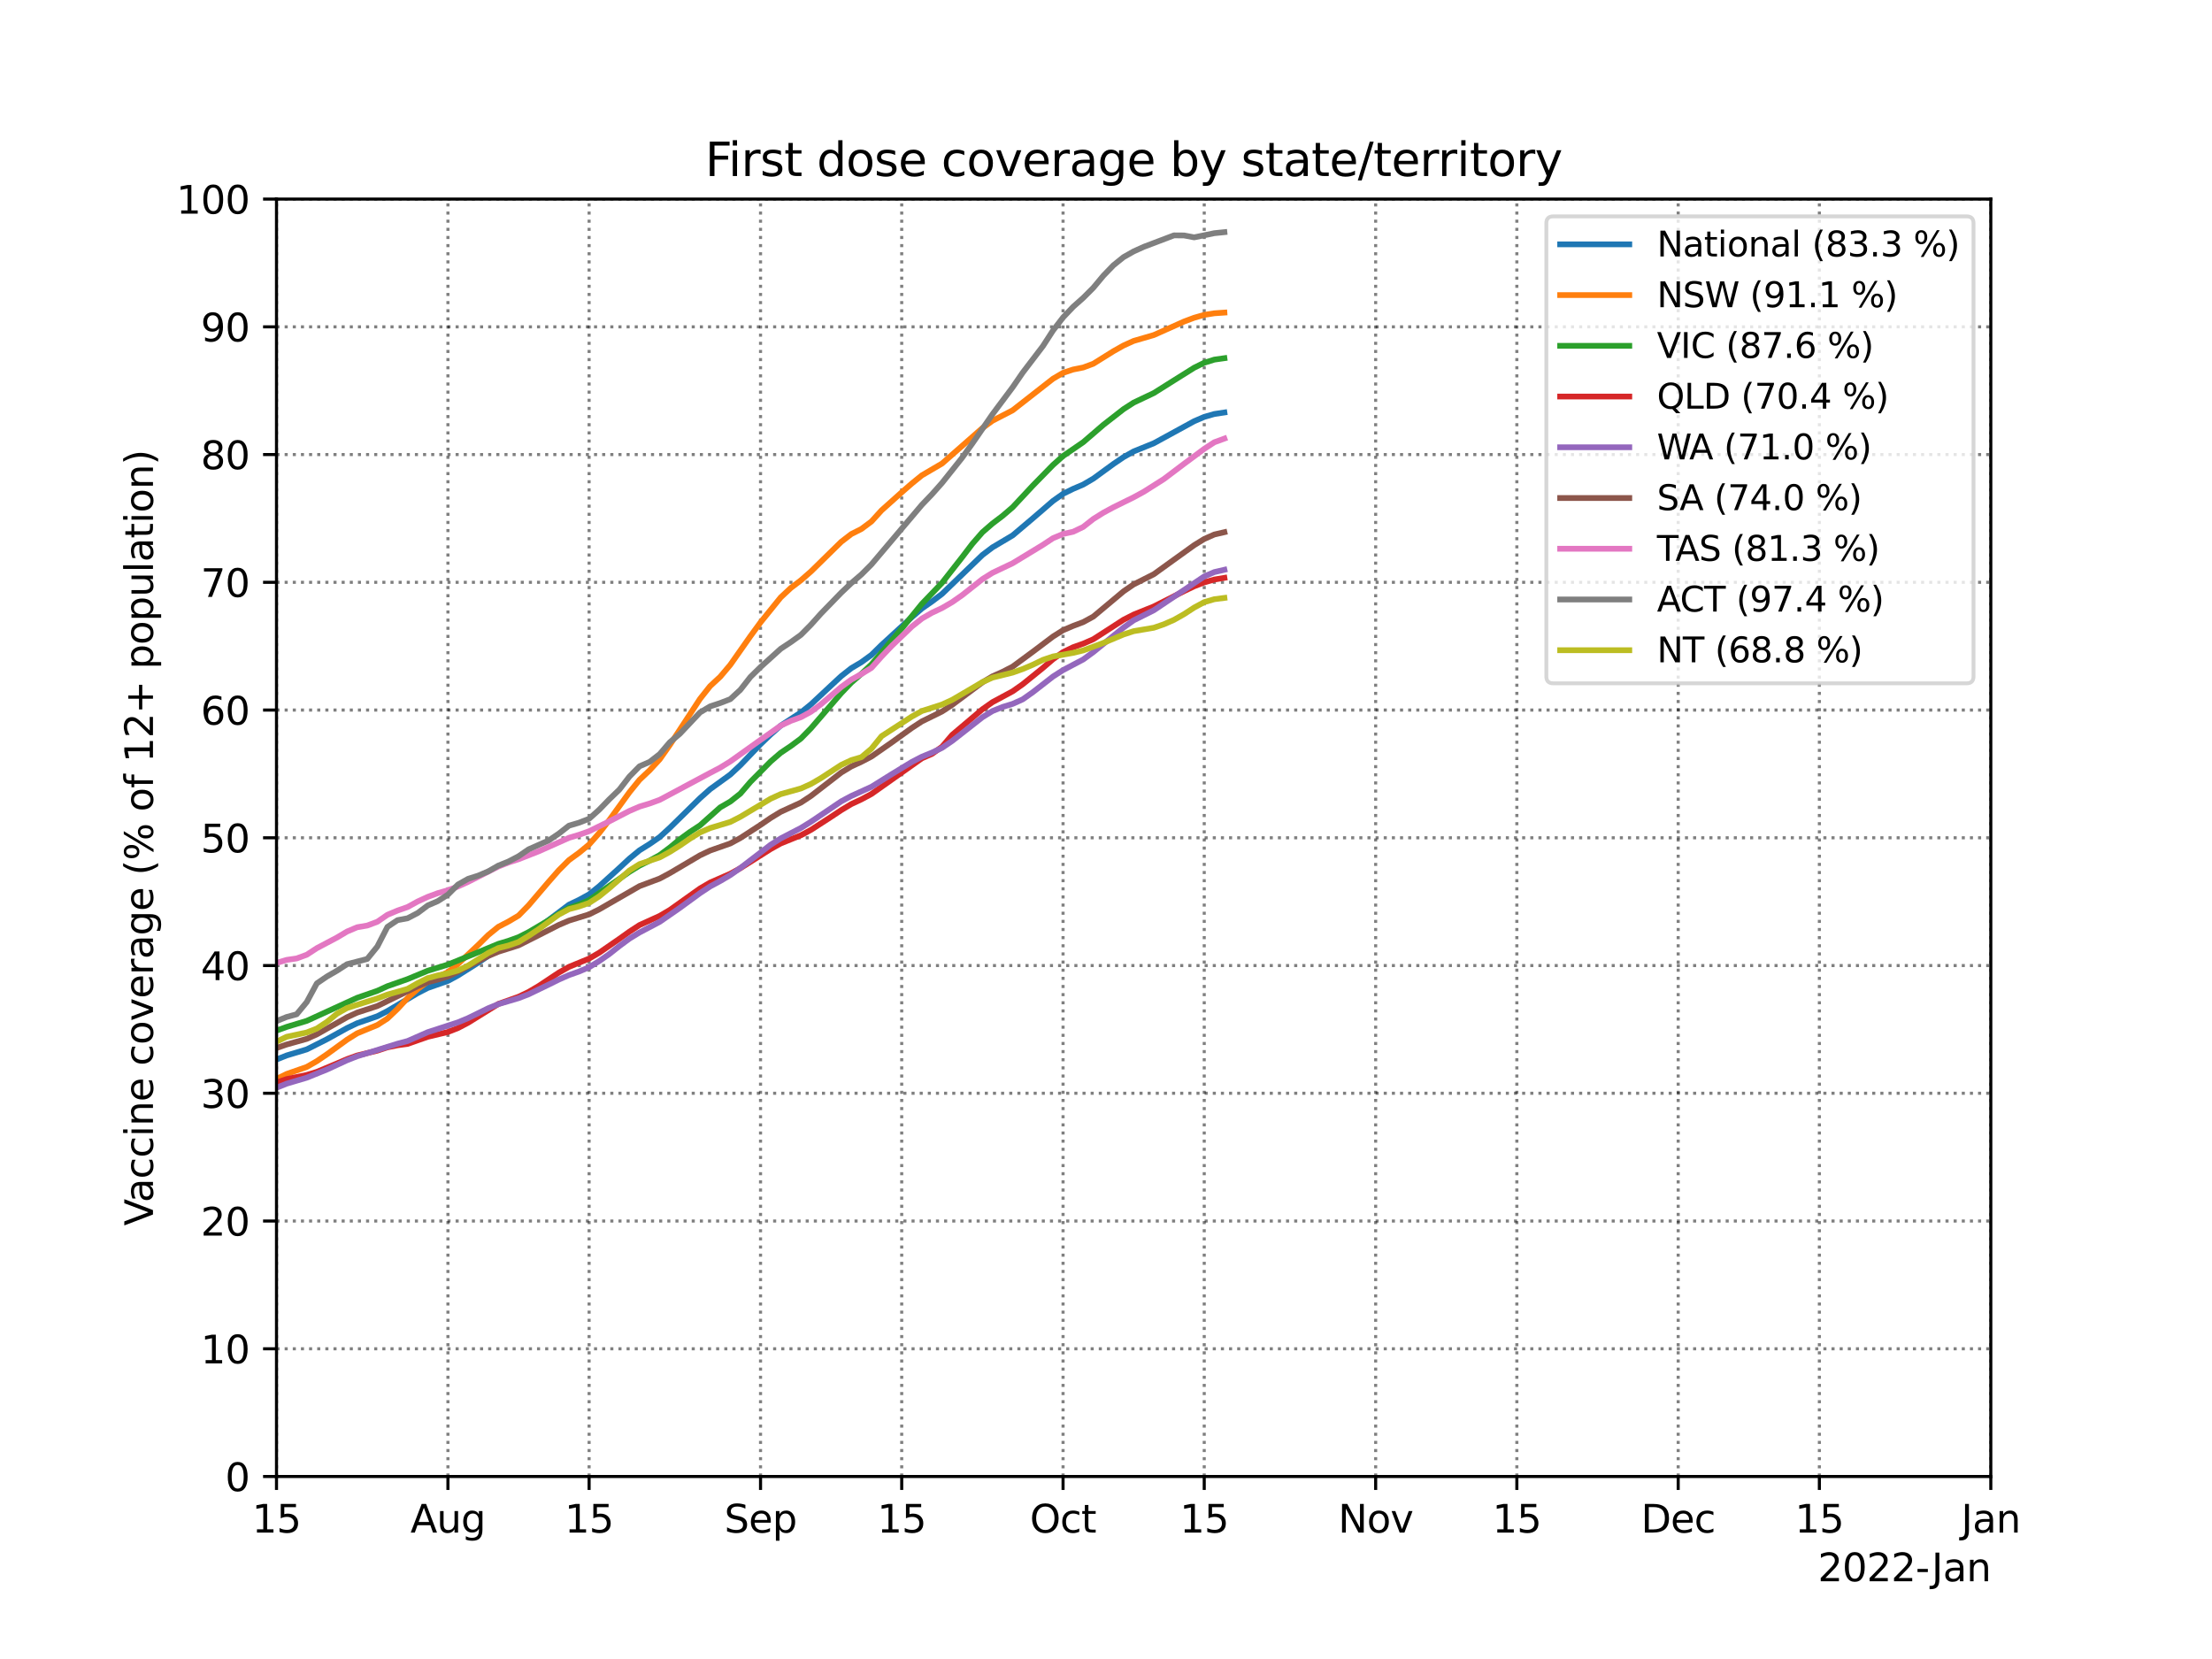 <?xml version="1.0" encoding="utf-8" standalone="no"?>
<!DOCTYPE svg PUBLIC "-//W3C//DTD SVG 1.1//EN"
  "http://www.w3.org/Graphics/SVG/1.1/DTD/svg11.dtd">
<svg height="432pt" version="1.1" viewBox="0 0 576 432" width="576pt" xmlns="http://www.w3.org/2000/svg" xmlns:xlink="http://www.w3.org/1999/xlink">
 <defs>
  <style type="text/css">*{stroke-linecap:butt;stroke-linejoin:round;}</style>
 </defs>
 <g id="figure_1">
  <g id="patch_1">
   <path d="M 0 432 
L 576 432 
L 576 0 
L 0 0 
z
" style="fill:#ffffff;"/>
  </g>
  <g id="axes_1">
   <g id="patch_2">
    <path d="M 72 384.48 
L 518.4 384.48 
L 518.4 51.84 
L 72 51.84 
z
" style="fill:#ffffff;"/>
   </g>
   <g id="matplotlib.axis_1">
    <g id="xtick_1">
     <g id="line2d_1">
      <path clip-path="url(#p2af4cc6729)" d="M 72 384.48 
L 72 51.84 
" style="fill:none;stroke:#000000;stroke-dasharray:0.8,1.32;stroke-dashoffset:0;stroke-opacity:0.5;stroke-width:0.8;"/>
     </g>
     <g id="line2d_2">
      <defs>
       <path d="M 0 0 
L 0 3.5 
" id="mf586919c23" style="stroke:#000000;stroke-width:0.8;"/>
      </defs>
      <g>
       <use style="stroke:#000000;stroke-width:0.8;" x="72" xlink:href="#mf586919c23" y="384.48"/>
      </g>
     </g>
     <g id="text_1">
      <!-- 15 -->
      <g transform="translate(65.638 399.078)scale(0.1 -0.1)">
       <defs>
        <path d="M 794 531 
L 1825 531 
L 1825 4091 
L 703 3866 
L 703 4441 
L 1819 4666 
L 2450 4666 
L 2450 531 
L 3481 531 
L 3481 0 
L 794 0 
L 794 531 
z
" id="DejaVuSans-31" transform="scale(0.016)"/>
        <path d="M 691 4666 
L 3169 4666 
L 3169 4134 
L 1269 4134 
L 1269 2991 
Q 1406 3038 1543 3061 
Q 1681 3084 1819 3084 
Q 2600 3084 3056 2656 
Q 3513 2228 3513 1497 
Q 3513 744 3044 326 
Q 2575 -91 1722 -91 
Q 1428 -91 1123 -41 
Q 819 9 494 109 
L 494 744 
Q 775 591 1075 516 
Q 1375 441 1709 441 
Q 2250 441 2565 725 
Q 2881 1009 2881 1497 
Q 2881 1984 2565 2268 
Q 2250 2553 1709 2553 
Q 1456 2553 1204 2497 
Q 953 2441 691 2322 
L 691 4666 
z
" id="DejaVuSans-35" transform="scale(0.016)"/>
       </defs>
       <use xlink:href="#DejaVuSans-31"/>
       <use x="63.623" xlink:href="#DejaVuSans-35"/>
      </g>
     </g>
    </g>
    <g id="xtick_2">
     <g id="line2d_3">
      <path clip-path="url(#p2af4cc6729)" d="M 116.64 384.48 
L 116.64 51.84 
" style="fill:none;stroke:#000000;stroke-dasharray:0.8,1.32;stroke-dashoffset:0;stroke-opacity:0.5;stroke-width:0.8;"/>
     </g>
     <g id="line2d_4">
      <g>
       <use style="stroke:#000000;stroke-width:0.8;" x="116.64" xlink:href="#mf586919c23" y="384.48"/>
      </g>
     </g>
     <g id="text_2">
      <!-- Aug -->
      <g transform="translate(106.877 399.078)scale(0.1 -0.1)">
       <defs>
        <path d="M 2188 4044 
L 1331 1722 
L 3047 1722 
L 2188 4044 
z
M 1831 4666 
L 2547 4666 
L 4325 0 
L 3669 0 
L 3244 1197 
L 1141 1197 
L 716 0 
L 50 0 
L 1831 4666 
z
" id="DejaVuSans-41" transform="scale(0.016)"/>
        <path d="M 544 1381 
L 544 3500 
L 1119 3500 
L 1119 1403 
Q 1119 906 1312 657 
Q 1506 409 1894 409 
Q 2359 409 2629 706 
Q 2900 1003 2900 1516 
L 2900 3500 
L 3475 3500 
L 3475 0 
L 2900 0 
L 2900 538 
Q 2691 219 2414 64 
Q 2138 -91 1772 -91 
Q 1169 -91 856 284 
Q 544 659 544 1381 
z
M 1991 3584 
L 1991 3584 
z
" id="DejaVuSans-75" transform="scale(0.016)"/>
        <path d="M 2906 1791 
Q 2906 2416 2648 2759 
Q 2391 3103 1925 3103 
Q 1463 3103 1205 2759 
Q 947 2416 947 1791 
Q 947 1169 1205 825 
Q 1463 481 1925 481 
Q 2391 481 2648 825 
Q 2906 1169 2906 1791 
z
M 3481 434 
Q 3481 -459 3084 -895 
Q 2688 -1331 1869 -1331 
Q 1566 -1331 1297 -1286 
Q 1028 -1241 775 -1147 
L 775 -588 
Q 1028 -725 1275 -790 
Q 1522 -856 1778 -856 
Q 2344 -856 2625 -561 
Q 2906 -266 2906 331 
L 2906 616 
Q 2728 306 2450 153 
Q 2172 0 1784 0 
Q 1141 0 747 490 
Q 353 981 353 1791 
Q 353 2603 747 3093 
Q 1141 3584 1784 3584 
Q 2172 3584 2450 3431 
Q 2728 3278 2906 2969 
L 2906 3500 
L 3481 3500 
L 3481 434 
z
" id="DejaVuSans-67" transform="scale(0.016)"/>
       </defs>
       <use xlink:href="#DejaVuSans-41"/>
       <use x="68.408" xlink:href="#DejaVuSans-75"/>
       <use x="131.787" xlink:href="#DejaVuSans-67"/>
      </g>
     </g>
    </g>
    <g id="xtick_3">
     <g id="line2d_5">
      <path clip-path="url(#p2af4cc6729)" d="M 153.402 384.48 
L 153.402 51.84 
" style="fill:none;stroke:#000000;stroke-dasharray:0.8,1.32;stroke-dashoffset:0;stroke-opacity:0.5;stroke-width:0.8;"/>
     </g>
     <g id="line2d_6">
      <g>
       <use style="stroke:#000000;stroke-width:0.8;" x="153.402" xlink:href="#mf586919c23" y="384.48"/>
      </g>
     </g>
     <g id="text_3">
      <!-- 15 -->
      <g transform="translate(147.04 399.078)scale(0.1 -0.1)">
       <use xlink:href="#DejaVuSans-31"/>
       <use x="63.623" xlink:href="#DejaVuSans-35"/>
      </g>
     </g>
    </g>
    <g id="xtick_4">
     <g id="line2d_7">
      <path clip-path="url(#p2af4cc6729)" d="M 198.042 384.48 
L 198.042 51.84 
" style="fill:none;stroke:#000000;stroke-dasharray:0.8,1.32;stroke-dashoffset:0;stroke-opacity:0.5;stroke-width:0.8;"/>
     </g>
     <g id="line2d_8">
      <g>
       <use style="stroke:#000000;stroke-width:0.8;" x="198.042" xlink:href="#mf586919c23" y="384.48"/>
      </g>
     </g>
     <g id="text_4">
      <!-- Sep -->
      <g transform="translate(188.617 399.078)scale(0.1 -0.1)">
       <defs>
        <path d="M 3425 4513 
L 3425 3897 
Q 3066 4069 2747 4153 
Q 2428 4238 2131 4238 
Q 1616 4238 1336 4038 
Q 1056 3838 1056 3469 
Q 1056 3159 1242 3001 
Q 1428 2844 1947 2747 
L 2328 2669 
Q 3034 2534 3370 2195 
Q 3706 1856 3706 1288 
Q 3706 609 3251 259 
Q 2797 -91 1919 -91 
Q 1588 -91 1214 -16 
Q 841 59 441 206 
L 441 856 
Q 825 641 1194 531 
Q 1563 422 1919 422 
Q 2459 422 2753 634 
Q 3047 847 3047 1241 
Q 3047 1584 2836 1778 
Q 2625 1972 2144 2069 
L 1759 2144 
Q 1053 2284 737 2584 
Q 422 2884 422 3419 
Q 422 4038 858 4394 
Q 1294 4750 2059 4750 
Q 2388 4750 2728 4690 
Q 3069 4631 3425 4513 
z
" id="DejaVuSans-53" transform="scale(0.016)"/>
        <path d="M 3597 1894 
L 3597 1613 
L 953 1613 
Q 991 1019 1311 708 
Q 1631 397 2203 397 
Q 2534 397 2845 478 
Q 3156 559 3463 722 
L 3463 178 
Q 3153 47 2828 -22 
Q 2503 -91 2169 -91 
Q 1331 -91 842 396 
Q 353 884 353 1716 
Q 353 2575 817 3079 
Q 1281 3584 2069 3584 
Q 2775 3584 3186 3129 
Q 3597 2675 3597 1894 
z
M 3022 2063 
Q 3016 2534 2758 2815 
Q 2500 3097 2075 3097 
Q 1594 3097 1305 2825 
Q 1016 2553 972 2059 
L 3022 2063 
z
" id="DejaVuSans-65" transform="scale(0.016)"/>
        <path d="M 1159 525 
L 1159 -1331 
L 581 -1331 
L 581 3500 
L 1159 3500 
L 1159 2969 
Q 1341 3281 1617 3432 
Q 1894 3584 2278 3584 
Q 2916 3584 3314 3078 
Q 3713 2572 3713 1747 
Q 3713 922 3314 415 
Q 2916 -91 2278 -91 
Q 1894 -91 1617 61 
Q 1341 213 1159 525 
z
M 3116 1747 
Q 3116 2381 2855 2742 
Q 2594 3103 2138 3103 
Q 1681 3103 1420 2742 
Q 1159 2381 1159 1747 
Q 1159 1113 1420 752 
Q 1681 391 2138 391 
Q 2594 391 2855 752 
Q 3116 1113 3116 1747 
z
" id="DejaVuSans-70" transform="scale(0.016)"/>
       </defs>
       <use xlink:href="#DejaVuSans-53"/>
       <use x="63.477" xlink:href="#DejaVuSans-65"/>
       <use x="125" xlink:href="#DejaVuSans-70"/>
      </g>
     </g>
    </g>
    <g id="xtick_5">
     <g id="line2d_9">
      <path clip-path="url(#p2af4cc6729)" d="M 234.805 384.48 
L 234.805 51.84 
" style="fill:none;stroke:#000000;stroke-dasharray:0.8,1.32;stroke-dashoffset:0;stroke-opacity:0.5;stroke-width:0.8;"/>
     </g>
     <g id="line2d_10">
      <g>
       <use style="stroke:#000000;stroke-width:0.8;" x="234.805" xlink:href="#mf586919c23" y="384.48"/>
      </g>
     </g>
     <g id="text_5">
      <!-- 15 -->
      <g transform="translate(228.442 399.078)scale(0.1 -0.1)">
       <use xlink:href="#DejaVuSans-31"/>
       <use x="63.623" xlink:href="#DejaVuSans-35"/>
      </g>
     </g>
    </g>
    <g id="xtick_6">
     <g id="line2d_11">
      <path clip-path="url(#p2af4cc6729)" d="M 276.819 384.48 
L 276.819 51.84 
" style="fill:none;stroke:#000000;stroke-dasharray:0.8,1.32;stroke-dashoffset:0;stroke-opacity:0.5;stroke-width:0.8;"/>
     </g>
     <g id="line2d_12">
      <g>
       <use style="stroke:#000000;stroke-width:0.8;" x="276.819" xlink:href="#mf586919c23" y="384.48"/>
      </g>
     </g>
     <g id="text_6">
      <!-- Oct -->
      <g transform="translate(268.174 399.078)scale(0.1 -0.1)">
       <defs>
        <path d="M 2522 4238 
Q 1834 4238 1429 3725 
Q 1025 3213 1025 2328 
Q 1025 1447 1429 934 
Q 1834 422 2522 422 
Q 3209 422 3611 934 
Q 4013 1447 4013 2328 
Q 4013 3213 3611 3725 
Q 3209 4238 2522 4238 
z
M 2522 4750 
Q 3503 4750 4090 4092 
Q 4678 3434 4678 2328 
Q 4678 1225 4090 567 
Q 3503 -91 2522 -91 
Q 1538 -91 948 565 
Q 359 1222 359 2328 
Q 359 3434 948 4092 
Q 1538 4750 2522 4750 
z
" id="DejaVuSans-4f" transform="scale(0.016)"/>
        <path d="M 3122 3366 
L 3122 2828 
Q 2878 2963 2633 3030 
Q 2388 3097 2138 3097 
Q 1578 3097 1268 2742 
Q 959 2388 959 1747 
Q 959 1106 1268 751 
Q 1578 397 2138 397 
Q 2388 397 2633 464 
Q 2878 531 3122 666 
L 3122 134 
Q 2881 22 2623 -34 
Q 2366 -91 2075 -91 
Q 1284 -91 818 406 
Q 353 903 353 1747 
Q 353 2603 823 3093 
Q 1294 3584 2113 3584 
Q 2378 3584 2631 3529 
Q 2884 3475 3122 3366 
z
" id="DejaVuSans-63" transform="scale(0.016)"/>
        <path d="M 1172 4494 
L 1172 3500 
L 2356 3500 
L 2356 3053 
L 1172 3053 
L 1172 1153 
Q 1172 725 1289 603 
Q 1406 481 1766 481 
L 2356 481 
L 2356 0 
L 1766 0 
Q 1100 0 847 248 
Q 594 497 594 1153 
L 594 3053 
L 172 3053 
L 172 3500 
L 594 3500 
L 594 4494 
L 1172 4494 
z
" id="DejaVuSans-74" transform="scale(0.016)"/>
       </defs>
       <use xlink:href="#DejaVuSans-4f"/>
       <use x="78.711" xlink:href="#DejaVuSans-63"/>
       <use x="133.691" xlink:href="#DejaVuSans-74"/>
      </g>
     </g>
    </g>
    <g id="xtick_7">
     <g id="line2d_13">
      <path clip-path="url(#p2af4cc6729)" d="M 313.581 384.48 
L 313.581 51.84 
" style="fill:none;stroke:#000000;stroke-dasharray:0.8,1.32;stroke-dashoffset:0;stroke-opacity:0.5;stroke-width:0.8;"/>
     </g>
     <g id="line2d_14">
      <g>
       <use style="stroke:#000000;stroke-width:0.8;" x="313.581" xlink:href="#mf586919c23" y="384.48"/>
      </g>
     </g>
     <g id="text_7">
      <!-- 15 -->
      <g transform="translate(307.219 399.078)scale(0.1 -0.1)">
       <use xlink:href="#DejaVuSans-31"/>
       <use x="63.623" xlink:href="#DejaVuSans-35"/>
      </g>
     </g>
    </g>
    <g id="xtick_8">
     <g id="line2d_15">
      <path clip-path="url(#p2af4cc6729)" d="M 358.221 384.48 
L 358.221 51.84 
" style="fill:none;stroke:#000000;stroke-dasharray:0.8,1.32;stroke-dashoffset:0;stroke-opacity:0.5;stroke-width:0.8;"/>
     </g>
     <g id="line2d_16">
      <g>
       <use style="stroke:#000000;stroke-width:0.8;" x="358.221" xlink:href="#mf586919c23" y="384.48"/>
      </g>
     </g>
     <g id="text_8">
      <!-- Nov -->
      <g transform="translate(348.462 399.078)scale(0.1 -0.1)">
       <defs>
        <path d="M 628 4666 
L 1478 4666 
L 3547 763 
L 3547 4666 
L 4159 4666 
L 4159 0 
L 3309 0 
L 1241 3903 
L 1241 0 
L 628 0 
L 628 4666 
z
" id="DejaVuSans-4e" transform="scale(0.016)"/>
        <path d="M 1959 3097 
Q 1497 3097 1228 2736 
Q 959 2375 959 1747 
Q 959 1119 1226 758 
Q 1494 397 1959 397 
Q 2419 397 2687 759 
Q 2956 1122 2956 1747 
Q 2956 2369 2687 2733 
Q 2419 3097 1959 3097 
z
M 1959 3584 
Q 2709 3584 3137 3096 
Q 3566 2609 3566 1747 
Q 3566 888 3137 398 
Q 2709 -91 1959 -91 
Q 1206 -91 779 398 
Q 353 888 353 1747 
Q 353 2609 779 3096 
Q 1206 3584 1959 3584 
z
" id="DejaVuSans-6f" transform="scale(0.016)"/>
        <path d="M 191 3500 
L 800 3500 
L 1894 563 
L 2988 3500 
L 3597 3500 
L 2284 0 
L 1503 0 
L 191 3500 
z
" id="DejaVuSans-76" transform="scale(0.016)"/>
       </defs>
       <use xlink:href="#DejaVuSans-4e"/>
       <use x="74.805" xlink:href="#DejaVuSans-6f"/>
       <use x="135.986" xlink:href="#DejaVuSans-76"/>
      </g>
     </g>
    </g>
    <g id="xtick_9">
     <g id="line2d_17">
      <path clip-path="url(#p2af4cc6729)" d="M 394.984 384.48 
L 394.984 51.84 
" style="fill:none;stroke:#000000;stroke-dasharray:0.8,1.32;stroke-dashoffset:0;stroke-opacity:0.5;stroke-width:0.8;"/>
     </g>
     <g id="line2d_18">
      <g>
       <use style="stroke:#000000;stroke-width:0.8;" x="394.984" xlink:href="#mf586919c23" y="384.48"/>
      </g>
     </g>
     <g id="text_9">
      <!-- 15 -->
      <g transform="translate(388.621 399.078)scale(0.1 -0.1)">
       <use xlink:href="#DejaVuSans-31"/>
       <use x="63.623" xlink:href="#DejaVuSans-35"/>
      </g>
     </g>
    </g>
    <g id="xtick_10">
     <g id="line2d_19">
      <path clip-path="url(#p2af4cc6729)" d="M 436.998 384.48 
L 436.998 51.84 
" style="fill:none;stroke:#000000;stroke-dasharray:0.8,1.32;stroke-dashoffset:0;stroke-opacity:0.5;stroke-width:0.8;"/>
     </g>
     <g id="line2d_20">
      <g>
       <use style="stroke:#000000;stroke-width:0.8;" x="436.998" xlink:href="#mf586919c23" y="384.48"/>
      </g>
     </g>
     <g id="text_10">
      <!-- Dec -->
      <g transform="translate(427.322 399.078)scale(0.1 -0.1)">
       <defs>
        <path d="M 1259 4147 
L 1259 519 
L 2022 519 
Q 2988 519 3436 956 
Q 3884 1394 3884 2338 
Q 3884 3275 3436 3711 
Q 2988 4147 2022 4147 
L 1259 4147 
z
M 628 4666 
L 1925 4666 
Q 3281 4666 3915 4102 
Q 4550 3538 4550 2338 
Q 4550 1131 3912 565 
Q 3275 0 1925 0 
L 628 0 
L 628 4666 
z
" id="DejaVuSans-44" transform="scale(0.016)"/>
       </defs>
       <use xlink:href="#DejaVuSans-44"/>
       <use x="77.002" xlink:href="#DejaVuSans-65"/>
       <use x="138.525" xlink:href="#DejaVuSans-63"/>
      </g>
     </g>
    </g>
    <g id="xtick_11">
     <g id="line2d_21">
      <path clip-path="url(#p2af4cc6729)" d="M 473.76 384.48 
L 473.76 51.84 
" style="fill:none;stroke:#000000;stroke-dasharray:0.8,1.32;stroke-dashoffset:0;stroke-opacity:0.5;stroke-width:0.8;"/>
     </g>
     <g id="line2d_22">
      <g>
       <use style="stroke:#000000;stroke-width:0.8;" x="473.76" xlink:href="#mf586919c23" y="384.48"/>
      </g>
     </g>
     <g id="text_11">
      <!-- 15 -->
      <g transform="translate(467.397 399.078)scale(0.1 -0.1)">
       <use xlink:href="#DejaVuSans-31"/>
       <use x="63.623" xlink:href="#DejaVuSans-35"/>
      </g>
     </g>
    </g>
    <g id="xtick_12">
     <g id="line2d_23">
      <path clip-path="url(#p2af4cc6729)" d="M 518.4 384.48 
L 518.4 51.84 
" style="fill:none;stroke:#000000;stroke-dasharray:0.8,1.32;stroke-dashoffset:0;stroke-opacity:0.5;stroke-width:0.8;"/>
     </g>
     <g id="line2d_24">
      <g>
       <use style="stroke:#000000;stroke-width:0.8;" x="518.4" xlink:href="#mf586919c23" y="384.48"/>
      </g>
     </g>
     <g id="text_12">
      <!-- Jan -->
      <g transform="translate(510.692 399.078)scale(0.1 -0.1)">
       <defs>
        <path d="M 628 4666 
L 1259 4666 
L 1259 325 
Q 1259 -519 939 -900 
Q 619 -1281 -91 -1281 
L -331 -1281 
L -331 -750 
L -134 -750 
Q 284 -750 456 -515 
Q 628 -281 628 325 
L 628 4666 
z
" id="DejaVuSans-4a" transform="scale(0.016)"/>
        <path d="M 2194 1759 
Q 1497 1759 1228 1600 
Q 959 1441 959 1056 
Q 959 750 1161 570 
Q 1363 391 1709 391 
Q 2188 391 2477 730 
Q 2766 1069 2766 1631 
L 2766 1759 
L 2194 1759 
z
M 3341 1997 
L 3341 0 
L 2766 0 
L 2766 531 
Q 2569 213 2275 61 
Q 1981 -91 1556 -91 
Q 1019 -91 701 211 
Q 384 513 384 1019 
Q 384 1609 779 1909 
Q 1175 2209 1959 2209 
L 2766 2209 
L 2766 2266 
Q 2766 2663 2505 2880 
Q 2244 3097 1772 3097 
Q 1472 3097 1187 3025 
Q 903 2953 641 2809 
L 641 3341 
Q 956 3463 1253 3523 
Q 1550 3584 1831 3584 
Q 2591 3584 2966 3190 
Q 3341 2797 3341 1997 
z
" id="DejaVuSans-61" transform="scale(0.016)"/>
        <path d="M 3513 2113 
L 3513 0 
L 2938 0 
L 2938 2094 
Q 2938 2591 2744 2837 
Q 2550 3084 2163 3084 
Q 1697 3084 1428 2787 
Q 1159 2491 1159 1978 
L 1159 0 
L 581 0 
L 581 3500 
L 1159 3500 
L 1159 2956 
Q 1366 3272 1645 3428 
Q 1925 3584 2291 3584 
Q 2894 3584 3203 3211 
Q 3513 2838 3513 2113 
z
" id="DejaVuSans-6e" transform="scale(0.016)"/>
       </defs>
       <use xlink:href="#DejaVuSans-4a"/>
       <use x="29.492" xlink:href="#DejaVuSans-61"/>
       <use x="90.771" xlink:href="#DejaVuSans-6e"/>
      </g>
     </g>
    </g>
    <g id="text_13">
     <!-- 2022-Jan -->
     <g transform="translate(473.364 411.757)scale(0.1 -0.1)">
      <defs>
       <path d="M 1228 531 
L 3431 531 
L 3431 0 
L 469 0 
L 469 531 
Q 828 903 1448 1529 
Q 2069 2156 2228 2338 
Q 2531 2678 2651 2914 
Q 2772 3150 2772 3378 
Q 2772 3750 2511 3984 
Q 2250 4219 1831 4219 
Q 1534 4219 1204 4116 
Q 875 4013 500 3803 
L 500 4441 
Q 881 4594 1212 4672 
Q 1544 4750 1819 4750 
Q 2544 4750 2975 4387 
Q 3406 4025 3406 3419 
Q 3406 3131 3298 2873 
Q 3191 2616 2906 2266 
Q 2828 2175 2409 1742 
Q 1991 1309 1228 531 
z
" id="DejaVuSans-32" transform="scale(0.016)"/>
       <path d="M 2034 4250 
Q 1547 4250 1301 3770 
Q 1056 3291 1056 2328 
Q 1056 1369 1301 889 
Q 1547 409 2034 409 
Q 2525 409 2770 889 
Q 3016 1369 3016 2328 
Q 3016 3291 2770 3770 
Q 2525 4250 2034 4250 
z
M 2034 4750 
Q 2819 4750 3233 4129 
Q 3647 3509 3647 2328 
Q 3647 1150 3233 529 
Q 2819 -91 2034 -91 
Q 1250 -91 836 529 
Q 422 1150 422 2328 
Q 422 3509 836 4129 
Q 1250 4750 2034 4750 
z
" id="DejaVuSans-30" transform="scale(0.016)"/>
       <path d="M 313 2009 
L 1997 2009 
L 1997 1497 
L 313 1497 
L 313 2009 
z
" id="DejaVuSans-2d" transform="scale(0.016)"/>
      </defs>
      <use xlink:href="#DejaVuSans-32"/>
      <use x="63.623" xlink:href="#DejaVuSans-30"/>
      <use x="127.246" xlink:href="#DejaVuSans-32"/>
      <use x="190.869" xlink:href="#DejaVuSans-32"/>
      <use x="254.492" xlink:href="#DejaVuSans-2d"/>
      <use x="296.201" xlink:href="#DejaVuSans-4a"/>
      <use x="325.693" xlink:href="#DejaVuSans-61"/>
      <use x="386.973" xlink:href="#DejaVuSans-6e"/>
     </g>
    </g>
   </g>
   <g id="matplotlib.axis_2">
    <g id="ytick_1">
     <g id="line2d_25">
      <path clip-path="url(#p2af4cc6729)" d="M 72 384.48 
L 518.4 384.48 
" style="fill:none;stroke:#000000;stroke-dasharray:0.8,1.32;stroke-dashoffset:0;stroke-opacity:0.5;stroke-width:0.8;"/>
     </g>
     <g id="line2d_26">
      <defs>
       <path d="M 0 0 
L -3.5 0 
" id="m2731a7f043" style="stroke:#000000;stroke-width:0.8;"/>
      </defs>
      <g>
       <use style="stroke:#000000;stroke-width:0.8;" x="72" xlink:href="#m2731a7f043" y="384.48"/>
      </g>
     </g>
     <g id="text_14">
      <!-- 0 -->
      <g transform="translate(58.638 388.279)scale(0.1 -0.1)">
       <use xlink:href="#DejaVuSans-30"/>
      </g>
     </g>
    </g>
    <g id="ytick_2">
     <g id="line2d_27">
      <path clip-path="url(#p2af4cc6729)" d="M 72 351.216 
L 518.4 351.216 
" style="fill:none;stroke:#000000;stroke-dasharray:0.8,1.32;stroke-dashoffset:0;stroke-opacity:0.5;stroke-width:0.8;"/>
     </g>
     <g id="line2d_28">
      <g>
       <use style="stroke:#000000;stroke-width:0.8;" x="72" xlink:href="#m2731a7f043" y="351.216"/>
      </g>
     </g>
     <g id="text_15">
      <!-- 10 -->
      <g transform="translate(52.275 355.015)scale(0.1 -0.1)">
       <use xlink:href="#DejaVuSans-31"/>
       <use x="63.623" xlink:href="#DejaVuSans-30"/>
      </g>
     </g>
    </g>
    <g id="ytick_3">
     <g id="line2d_29">
      <path clip-path="url(#p2af4cc6729)" d="M 72 317.952 
L 518.4 317.952 
" style="fill:none;stroke:#000000;stroke-dasharray:0.8,1.32;stroke-dashoffset:0;stroke-opacity:0.5;stroke-width:0.8;"/>
     </g>
     <g id="line2d_30">
      <g>
       <use style="stroke:#000000;stroke-width:0.8;" x="72" xlink:href="#m2731a7f043" y="317.952"/>
      </g>
     </g>
     <g id="text_16">
      <!-- 20 -->
      <g transform="translate(52.275 321.751)scale(0.1 -0.1)">
       <use xlink:href="#DejaVuSans-32"/>
       <use x="63.623" xlink:href="#DejaVuSans-30"/>
      </g>
     </g>
    </g>
    <g id="ytick_4">
     <g id="line2d_31">
      <path clip-path="url(#p2af4cc6729)" d="M 72 284.688 
L 518.4 284.688 
" style="fill:none;stroke:#000000;stroke-dasharray:0.8,1.32;stroke-dashoffset:0;stroke-opacity:0.5;stroke-width:0.8;"/>
     </g>
     <g id="line2d_32">
      <g>
       <use style="stroke:#000000;stroke-width:0.8;" x="72" xlink:href="#m2731a7f043" y="284.688"/>
      </g>
     </g>
     <g id="text_17">
      <!-- 30 -->
      <g transform="translate(52.275 288.487)scale(0.1 -0.1)">
       <defs>
        <path d="M 2597 2516 
Q 3050 2419 3304 2112 
Q 3559 1806 3559 1356 
Q 3559 666 3084 287 
Q 2609 -91 1734 -91 
Q 1441 -91 1130 -33 
Q 819 25 488 141 
L 488 750 
Q 750 597 1062 519 
Q 1375 441 1716 441 
Q 2309 441 2620 675 
Q 2931 909 2931 1356 
Q 2931 1769 2642 2001 
Q 2353 2234 1838 2234 
L 1294 2234 
L 1294 2753 
L 1863 2753 
Q 2328 2753 2575 2939 
Q 2822 3125 2822 3475 
Q 2822 3834 2567 4026 
Q 2313 4219 1838 4219 
Q 1578 4219 1281 4162 
Q 984 4106 628 3988 
L 628 4550 
Q 988 4650 1302 4700 
Q 1616 4750 1894 4750 
Q 2613 4750 3031 4423 
Q 3450 4097 3450 3541 
Q 3450 3153 3228 2886 
Q 3006 2619 2597 2516 
z
" id="DejaVuSans-33" transform="scale(0.016)"/>
       </defs>
       <use xlink:href="#DejaVuSans-33"/>
       <use x="63.623" xlink:href="#DejaVuSans-30"/>
      </g>
     </g>
    </g>
    <g id="ytick_5">
     <g id="line2d_33">
      <path clip-path="url(#p2af4cc6729)" d="M 72 251.424 
L 518.4 251.424 
" style="fill:none;stroke:#000000;stroke-dasharray:0.8,1.32;stroke-dashoffset:0;stroke-opacity:0.5;stroke-width:0.8;"/>
     </g>
     <g id="line2d_34">
      <g>
       <use style="stroke:#000000;stroke-width:0.8;" x="72" xlink:href="#m2731a7f043" y="251.424"/>
      </g>
     </g>
     <g id="text_18">
      <!-- 40 -->
      <g transform="translate(52.275 255.223)scale(0.1 -0.1)">
       <defs>
        <path d="M 2419 4116 
L 825 1625 
L 2419 1625 
L 2419 4116 
z
M 2253 4666 
L 3047 4666 
L 3047 1625 
L 3713 1625 
L 3713 1100 
L 3047 1100 
L 3047 0 
L 2419 0 
L 2419 1100 
L 313 1100 
L 313 1709 
L 2253 4666 
z
" id="DejaVuSans-34" transform="scale(0.016)"/>
       </defs>
       <use xlink:href="#DejaVuSans-34"/>
       <use x="63.623" xlink:href="#DejaVuSans-30"/>
      </g>
     </g>
    </g>
    <g id="ytick_6">
     <g id="line2d_35">
      <path clip-path="url(#p2af4cc6729)" d="M 72 218.16 
L 518.4 218.16 
" style="fill:none;stroke:#000000;stroke-dasharray:0.8,1.32;stroke-dashoffset:0;stroke-opacity:0.5;stroke-width:0.8;"/>
     </g>
     <g id="line2d_36">
      <g>
       <use style="stroke:#000000;stroke-width:0.8;" x="72" xlink:href="#m2731a7f043" y="218.16"/>
      </g>
     </g>
     <g id="text_19">
      <!-- 50 -->
      <g transform="translate(52.275 221.959)scale(0.1 -0.1)">
       <use xlink:href="#DejaVuSans-35"/>
       <use x="63.623" xlink:href="#DejaVuSans-30"/>
      </g>
     </g>
    </g>
    <g id="ytick_7">
     <g id="line2d_37">
      <path clip-path="url(#p2af4cc6729)" d="M 72 184.896 
L 518.4 184.896 
" style="fill:none;stroke:#000000;stroke-dasharray:0.8,1.32;stroke-dashoffset:0;stroke-opacity:0.5;stroke-width:0.8;"/>
     </g>
     <g id="line2d_38">
      <g>
       <use style="stroke:#000000;stroke-width:0.8;" x="72" xlink:href="#m2731a7f043" y="184.896"/>
      </g>
     </g>
     <g id="text_20">
      <!-- 60 -->
      <g transform="translate(52.275 188.695)scale(0.1 -0.1)">
       <defs>
        <path d="M 2113 2584 
Q 1688 2584 1439 2293 
Q 1191 2003 1191 1497 
Q 1191 994 1439 701 
Q 1688 409 2113 409 
Q 2538 409 2786 701 
Q 3034 994 3034 1497 
Q 3034 2003 2786 2293 
Q 2538 2584 2113 2584 
z
M 3366 4563 
L 3366 3988 
Q 3128 4100 2886 4159 
Q 2644 4219 2406 4219 
Q 1781 4219 1451 3797 
Q 1122 3375 1075 2522 
Q 1259 2794 1537 2939 
Q 1816 3084 2150 3084 
Q 2853 3084 3261 2657 
Q 3669 2231 3669 1497 
Q 3669 778 3244 343 
Q 2819 -91 2113 -91 
Q 1303 -91 875 529 
Q 447 1150 447 2328 
Q 447 3434 972 4092 
Q 1497 4750 2381 4750 
Q 2619 4750 2861 4703 
Q 3103 4656 3366 4563 
z
" id="DejaVuSans-36" transform="scale(0.016)"/>
       </defs>
       <use xlink:href="#DejaVuSans-36"/>
       <use x="63.623" xlink:href="#DejaVuSans-30"/>
      </g>
     </g>
    </g>
    <g id="ytick_8">
     <g id="line2d_39">
      <path clip-path="url(#p2af4cc6729)" d="M 72 151.632 
L 518.4 151.632 
" style="fill:none;stroke:#000000;stroke-dasharray:0.8,1.32;stroke-dashoffset:0;stroke-opacity:0.5;stroke-width:0.8;"/>
     </g>
     <g id="line2d_40">
      <g>
       <use style="stroke:#000000;stroke-width:0.8;" x="72" xlink:href="#m2731a7f043" y="151.632"/>
      </g>
     </g>
     <g id="text_21">
      <!-- 70 -->
      <g transform="translate(52.275 155.431)scale(0.1 -0.1)">
       <defs>
        <path d="M 525 4666 
L 3525 4666 
L 3525 4397 
L 1831 0 
L 1172 0 
L 2766 4134 
L 525 4134 
L 525 4666 
z
" id="DejaVuSans-37" transform="scale(0.016)"/>
       </defs>
       <use xlink:href="#DejaVuSans-37"/>
       <use x="63.623" xlink:href="#DejaVuSans-30"/>
      </g>
     </g>
    </g>
    <g id="ytick_9">
     <g id="line2d_41">
      <path clip-path="url(#p2af4cc6729)" d="M 72 118.368 
L 518.4 118.368 
" style="fill:none;stroke:#000000;stroke-dasharray:0.8,1.32;stroke-dashoffset:0;stroke-opacity:0.5;stroke-width:0.8;"/>
     </g>
     <g id="line2d_42">
      <g>
       <use style="stroke:#000000;stroke-width:0.8;" x="72" xlink:href="#m2731a7f043" y="118.368"/>
      </g>
     </g>
     <g id="text_22">
      <!-- 80 -->
      <g transform="translate(52.275 122.167)scale(0.1 -0.1)">
       <defs>
        <path d="M 2034 2216 
Q 1584 2216 1326 1975 
Q 1069 1734 1069 1313 
Q 1069 891 1326 650 
Q 1584 409 2034 409 
Q 2484 409 2743 651 
Q 3003 894 3003 1313 
Q 3003 1734 2745 1975 
Q 2488 2216 2034 2216 
z
M 1403 2484 
Q 997 2584 770 2862 
Q 544 3141 544 3541 
Q 544 4100 942 4425 
Q 1341 4750 2034 4750 
Q 2731 4750 3128 4425 
Q 3525 4100 3525 3541 
Q 3525 3141 3298 2862 
Q 3072 2584 2669 2484 
Q 3125 2378 3379 2068 
Q 3634 1759 3634 1313 
Q 3634 634 3220 271 
Q 2806 -91 2034 -91 
Q 1263 -91 848 271 
Q 434 634 434 1313 
Q 434 1759 690 2068 
Q 947 2378 1403 2484 
z
M 1172 3481 
Q 1172 3119 1398 2916 
Q 1625 2713 2034 2713 
Q 2441 2713 2670 2916 
Q 2900 3119 2900 3481 
Q 2900 3844 2670 4047 
Q 2441 4250 2034 4250 
Q 1625 4250 1398 4047 
Q 1172 3844 1172 3481 
z
" id="DejaVuSans-38" transform="scale(0.016)"/>
       </defs>
       <use xlink:href="#DejaVuSans-38"/>
       <use x="63.623" xlink:href="#DejaVuSans-30"/>
      </g>
     </g>
    </g>
    <g id="ytick_10">
     <g id="line2d_43">
      <path clip-path="url(#p2af4cc6729)" d="M 72 85.104 
L 518.4 85.104 
" style="fill:none;stroke:#000000;stroke-dasharray:0.8,1.32;stroke-dashoffset:0;stroke-opacity:0.5;stroke-width:0.8;"/>
     </g>
     <g id="line2d_44">
      <g>
       <use style="stroke:#000000;stroke-width:0.8;" x="72" xlink:href="#m2731a7f043" y="85.104"/>
      </g>
     </g>
     <g id="text_23">
      <!-- 90 -->
      <g transform="translate(52.275 88.903)scale(0.1 -0.1)">
       <defs>
        <path d="M 703 97 
L 703 672 
Q 941 559 1184 500 
Q 1428 441 1663 441 
Q 2288 441 2617 861 
Q 2947 1281 2994 2138 
Q 2813 1869 2534 1725 
Q 2256 1581 1919 1581 
Q 1219 1581 811 2004 
Q 403 2428 403 3163 
Q 403 3881 828 4315 
Q 1253 4750 1959 4750 
Q 2769 4750 3195 4129 
Q 3622 3509 3622 2328 
Q 3622 1225 3098 567 
Q 2575 -91 1691 -91 
Q 1453 -91 1209 -44 
Q 966 3 703 97 
z
M 1959 2075 
Q 2384 2075 2632 2365 
Q 2881 2656 2881 3163 
Q 2881 3666 2632 3958 
Q 2384 4250 1959 4250 
Q 1534 4250 1286 3958 
Q 1038 3666 1038 3163 
Q 1038 2656 1286 2365 
Q 1534 2075 1959 2075 
z
" id="DejaVuSans-39" transform="scale(0.016)"/>
       </defs>
       <use xlink:href="#DejaVuSans-39"/>
       <use x="63.623" xlink:href="#DejaVuSans-30"/>
      </g>
     </g>
    </g>
    <g id="ytick_11">
     <g id="line2d_45">
      <path clip-path="url(#p2af4cc6729)" d="M 72 51.84 
L 518.4 51.84 
" style="fill:none;stroke:#000000;stroke-dasharray:0.8,1.32;stroke-dashoffset:0;stroke-opacity:0.5;stroke-width:0.8;"/>
     </g>
     <g id="line2d_46">
      <g>
       <use style="stroke:#000000;stroke-width:0.8;" x="72" xlink:href="#m2731a7f043" y="51.84"/>
      </g>
     </g>
     <g id="text_24">
      <!-- 100 -->
      <g transform="translate(45.913 55.639)scale(0.1 -0.1)">
       <use xlink:href="#DejaVuSans-31"/>
       <use x="63.623" xlink:href="#DejaVuSans-30"/>
       <use x="127.246" xlink:href="#DejaVuSans-30"/>
      </g>
     </g>
    </g>
    <g id="text_25">
     <!-- Vaccine coverage (% of 12+ population) -->
     <g transform="translate(39.833 319.181)rotate(-90)scale(0.1 -0.1)">
      <defs>
       <path d="M 1831 0 
L 50 4666 
L 709 4666 
L 2188 738 
L 3669 4666 
L 4325 4666 
L 2547 0 
L 1831 0 
z
" id="DejaVuSans-56" transform="scale(0.016)"/>
       <path d="M 603 3500 
L 1178 3500 
L 1178 0 
L 603 0 
L 603 3500 
z
M 603 4863 
L 1178 4863 
L 1178 4134 
L 603 4134 
L 603 4863 
z
" id="DejaVuSans-69" transform="scale(0.016)"/>
       <path id="DejaVuSans-20" transform="scale(0.016)"/>
       <path d="M 2631 2963 
Q 2534 3019 2420 3045 
Q 2306 3072 2169 3072 
Q 1681 3072 1420 2755 
Q 1159 2438 1159 1844 
L 1159 0 
L 581 0 
L 581 3500 
L 1159 3500 
L 1159 2956 
Q 1341 3275 1631 3429 
Q 1922 3584 2338 3584 
Q 2397 3584 2469 3576 
Q 2541 3569 2628 3553 
L 2631 2963 
z
" id="DejaVuSans-72" transform="scale(0.016)"/>
       <path d="M 1984 4856 
Q 1566 4138 1362 3434 
Q 1159 2731 1159 2009 
Q 1159 1288 1364 580 
Q 1569 -128 1984 -844 
L 1484 -844 
Q 1016 -109 783 600 
Q 550 1309 550 2009 
Q 550 2706 781 3412 
Q 1013 4119 1484 4856 
L 1984 4856 
z
" id="DejaVuSans-28" transform="scale(0.016)"/>
       <path d="M 4653 2053 
Q 4381 2053 4226 1822 
Q 4072 1591 4072 1178 
Q 4072 772 4226 539 
Q 4381 306 4653 306 
Q 4919 306 5073 539 
Q 5228 772 5228 1178 
Q 5228 1588 5073 1820 
Q 4919 2053 4653 2053 
z
M 4653 2450 
Q 5147 2450 5437 2106 
Q 5728 1763 5728 1178 
Q 5728 594 5436 251 
Q 5144 -91 4653 -91 
Q 4153 -91 3862 251 
Q 3572 594 3572 1178 
Q 3572 1766 3864 2108 
Q 4156 2450 4653 2450 
z
M 1428 4353 
Q 1159 4353 1004 4120 
Q 850 3888 850 3481 
Q 850 3069 1003 2837 
Q 1156 2606 1428 2606 
Q 1700 2606 1854 2837 
Q 2009 3069 2009 3481 
Q 2009 3884 1853 4118 
Q 1697 4353 1428 4353 
z
M 4250 4750 
L 4750 4750 
L 1831 -91 
L 1331 -91 
L 4250 4750 
z
M 1428 4750 
Q 1922 4750 2215 4408 
Q 2509 4066 2509 3481 
Q 2509 2891 2217 2550 
Q 1925 2209 1428 2209 
Q 931 2209 642 2551 
Q 353 2894 353 3481 
Q 353 4063 643 4406 
Q 934 4750 1428 4750 
z
" id="DejaVuSans-25" transform="scale(0.016)"/>
       <path d="M 2375 4863 
L 2375 4384 
L 1825 4384 
Q 1516 4384 1395 4259 
Q 1275 4134 1275 3809 
L 1275 3500 
L 2222 3500 
L 2222 3053 
L 1275 3053 
L 1275 0 
L 697 0 
L 697 3053 
L 147 3053 
L 147 3500 
L 697 3500 
L 697 3744 
Q 697 4328 969 4595 
Q 1241 4863 1831 4863 
L 2375 4863 
z
" id="DejaVuSans-66" transform="scale(0.016)"/>
       <path d="M 2944 4013 
L 2944 2272 
L 4684 2272 
L 4684 1741 
L 2944 1741 
L 2944 0 
L 2419 0 
L 2419 1741 
L 678 1741 
L 678 2272 
L 2419 2272 
L 2419 4013 
L 2944 4013 
z
" id="DejaVuSans-2b" transform="scale(0.016)"/>
       <path d="M 603 4863 
L 1178 4863 
L 1178 0 
L 603 0 
L 603 4863 
z
" id="DejaVuSans-6c" transform="scale(0.016)"/>
       <path d="M 513 4856 
L 1013 4856 
Q 1481 4119 1714 3412 
Q 1947 2706 1947 2009 
Q 1947 1309 1714 600 
Q 1481 -109 1013 -844 
L 513 -844 
Q 928 -128 1133 580 
Q 1338 1288 1338 2009 
Q 1338 2731 1133 3434 
Q 928 4138 513 4856 
z
" id="DejaVuSans-29" transform="scale(0.016)"/>
      </defs>
      <use xlink:href="#DejaVuSans-56"/>
      <use x="60.658" xlink:href="#DejaVuSans-61"/>
      <use x="121.938" xlink:href="#DejaVuSans-63"/>
      <use x="176.918" xlink:href="#DejaVuSans-63"/>
      <use x="231.898" xlink:href="#DejaVuSans-69"/>
      <use x="259.682" xlink:href="#DejaVuSans-6e"/>
      <use x="323.061" xlink:href="#DejaVuSans-65"/>
      <use x="384.584" xlink:href="#DejaVuSans-20"/>
      <use x="416.371" xlink:href="#DejaVuSans-63"/>
      <use x="471.352" xlink:href="#DejaVuSans-6f"/>
      <use x="532.533" xlink:href="#DejaVuSans-76"/>
      <use x="591.713" xlink:href="#DejaVuSans-65"/>
      <use x="653.236" xlink:href="#DejaVuSans-72"/>
      <use x="694.35" xlink:href="#DejaVuSans-61"/>
      <use x="755.629" xlink:href="#DejaVuSans-67"/>
      <use x="819.105" xlink:href="#DejaVuSans-65"/>
      <use x="880.629" xlink:href="#DejaVuSans-20"/>
      <use x="912.416" xlink:href="#DejaVuSans-28"/>
      <use x="951.43" xlink:href="#DejaVuSans-25"/>
      <use x="1046.449" xlink:href="#DejaVuSans-20"/>
      <use x="1078.236" xlink:href="#DejaVuSans-6f"/>
      <use x="1139.418" xlink:href="#DejaVuSans-66"/>
      <use x="1174.623" xlink:href="#DejaVuSans-20"/>
      <use x="1206.41" xlink:href="#DejaVuSans-31"/>
      <use x="1270.033" xlink:href="#DejaVuSans-32"/>
      <use x="1333.656" xlink:href="#DejaVuSans-2b"/>
      <use x="1417.445" xlink:href="#DejaVuSans-20"/>
      <use x="1449.232" xlink:href="#DejaVuSans-70"/>
      <use x="1512.709" xlink:href="#DejaVuSans-6f"/>
      <use x="1573.891" xlink:href="#DejaVuSans-70"/>
      <use x="1637.367" xlink:href="#DejaVuSans-75"/>
      <use x="1700.746" xlink:href="#DejaVuSans-6c"/>
      <use x="1728.529" xlink:href="#DejaVuSans-61"/>
      <use x="1789.809" xlink:href="#DejaVuSans-74"/>
      <use x="1829.018" xlink:href="#DejaVuSans-69"/>
      <use x="1856.801" xlink:href="#DejaVuSans-6f"/>
      <use x="1917.982" xlink:href="#DejaVuSans-6e"/>
      <use x="1981.361" xlink:href="#DejaVuSans-29"/>
     </g>
    </g>
   </g>
   <g id="line2d_47">
    <path clip-path="url(#p2af4cc6729)" d="M -1 299.395 
L 1.101 298.343 
L 3.727 297.702 
L 6.353 297.893 
L 8.979 297.934 
L 11.605 296.415 
L 14.231 294.703 
L 16.856 293.192 
L 19.482 291.998 
L 22.108 291.324 
L 27.36 291.888 
L 29.986 290.322 
L 32.612 289.479 
L 35.238 289.561 
L 40.489 288.175 
L 43.115 287.478 
L 48.367 285.256 
L 53.619 283.002 
L 56.245 282.054 
L 61.496 280.624 
L 64.122 279.532 
L 72 275.892 
L 74.626 274.844 
L 79.878 273.262 
L 85.129 270.612 
L 90.381 267.701 
L 93.007 266.445 
L 98.259 264.628 
L 100.885 263.277 
L 106.136 260.157 
L 108.762 258.601 
L 111.388 257.253 
L 116.64 255.424 
L 119.266 254 
L 124.518 250.677 
L 127.144 248.89 
L 129.769 247.377 
L 135.021 245.234 
L 137.647 243.501 
L 148.151 235.589 
L 150.776 234.333 
L 153.402 232.893 
L 156.028 230.781 
L 161.28 226.023 
L 163.906 223.578 
L 166.532 221.417 
L 169.158 219.782 
L 171.784 217.968 
L 174.409 215.565 
L 182.287 207.835 
L 184.913 205.499 
L 190.165 201.699 
L 192.791 199.252 
L 198.042 193.781 
L 200.668 191.265 
L 203.294 188.949 
L 208.546 185.531 
L 211.172 183.411 
L 216.424 178.502 
L 219.049 176.065 
L 221.675 174.001 
L 224.301 172.437 
L 226.927 170.533 
L 229.553 167.954 
L 237.431 160.719 
L 240.056 158.452 
L 242.682 156.629 
L 245.308 154.65 
L 250.56 149.592 
L 255.812 144.522 
L 258.438 142.535 
L 263.689 139.418 
L 268.941 134.977 
L 274.193 130.446 
L 276.819 128.585 
L 279.445 127.297 
L 282.071 126.175 
L 284.696 124.636 
L 289.948 120.807 
L 292.574 119.028 
L 295.2 117.551 
L 300.452 115.422 
L 310.955 109.685 
L 313.581 108.558 
L 316.207 107.803 
L 318.833 107.409 
L 318.833 107.409 
" style="fill:none;stroke:#1f77b4;stroke-linecap:square;stroke-width:1.5;"/>
   </g>
   <g id="line2d_48">
    <path clip-path="url(#p2af4cc6729)" d="M -1 309.158 
L 1.101 308.341 
L 3.727 307.918 
L 6.353 308.217 
L 8.979 308.283 
L 11.605 307.046 
L 16.856 304.043 
L 19.482 302.89 
L 22.108 302.184 
L 24.734 302.264 
L 27.36 302.214 
L 29.986 300.516 
L 32.612 299.227 
L 35.238 298.741 
L 40.489 296.86 
L 43.115 295.948 
L 48.367 293.172 
L 53.619 290.377 
L 56.245 289.152 
L 61.496 287.154 
L 66.748 284.006 
L 72 280.968 
L 74.626 279.664 
L 79.878 277.829 
L 82.504 276.32 
L 85.129 274.537 
L 90.381 270.723 
L 93.007 269.076 
L 98.259 266.917 
L 100.885 265.226 
L 103.511 262.723 
L 106.136 259.884 
L 108.762 257.552 
L 111.388 255.58 
L 116.64 253.144 
L 119.266 251.007 
L 124.518 246.071 
L 127.144 243.469 
L 129.769 241.34 
L 132.395 239.973 
L 135.021 238.426 
L 137.647 235.743 
L 142.899 229.583 
L 145.525 226.595 
L 148.151 223.975 
L 150.776 222.067 
L 153.402 219.902 
L 156.028 216.93 
L 158.654 213.546 
L 163.906 206.302 
L 166.532 203.064 
L 169.158 200.584 
L 171.784 197.735 
L 174.409 194.01 
L 182.287 181.978 
L 184.913 178.663 
L 187.539 176.23 
L 190.165 173.126 
L 195.416 165.649 
L 198.042 162.059 
L 203.294 155.559 
L 205.92 153.107 
L 208.546 151.114 
L 211.172 148.817 
L 216.424 143.665 
L 219.049 141.095 
L 221.675 139.068 
L 224.301 137.748 
L 226.927 135.791 
L 229.553 132.897 
L 234.805 128.197 
L 237.431 125.906 
L 240.056 123.778 
L 245.308 120.701 
L 255.812 111.481 
L 258.438 109.562 
L 263.689 106.847 
L 274.193 98.629 
L 276.819 97.087 
L 279.445 96.219 
L 282.071 95.694 
L 284.696 94.717 
L 289.948 91.443 
L 292.574 89.964 
L 295.2 88.776 
L 300.452 87.245 
L 308.329 83.726 
L 310.955 82.743 
L 313.581 81.993 
L 316.207 81.579 
L 318.833 81.398 
L 318.833 81.398 
" style="fill:none;stroke:#ff7f0e;stroke-linecap:square;stroke-width:1.5;"/>
   </g>
   <g id="line2d_49">
    <path clip-path="url(#p2af4cc6729)" d="M -1 284.317 
L 1.101 283.276 
L 3.727 282.627 
L 6.353 282.747 
L 8.979 282.718 
L 14.231 279.577 
L 16.856 278.615 
L 19.482 277.773 
L 22.108 277.287 
L 27.36 277.366 
L 29.986 276.304 
L 32.612 276.524 
L 35.238 277.698 
L 40.489 277.038 
L 43.115 276.598 
L 53.619 273.553 
L 56.245 272.973 
L 58.871 272.577 
L 61.496 272.026 
L 66.748 270.288 
L 74.626 267.412 
L 79.878 265.829 
L 93.007 259.824 
L 98.259 258.007 
L 100.885 256.803 
L 106.136 254.96 
L 111.388 252.779 
L 116.64 251.172 
L 124.518 247.962 
L 129.769 245.783 
L 132.395 244.994 
L 135.021 244.047 
L 137.647 242.72 
L 142.899 239.626 
L 145.525 237.944 
L 148.151 236.442 
L 150.776 235.531 
L 153.402 234.417 
L 158.654 230.686 
L 163.906 227.019 
L 166.532 225.397 
L 169.158 224.105 
L 171.784 222.665 
L 174.409 220.712 
L 177.035 218.545 
L 179.661 216.638 
L 182.287 214.919 
L 187.539 210.245 
L 190.165 208.728 
L 192.791 206.652 
L 195.416 203.594 
L 200.668 198.295 
L 203.294 196.03 
L 205.92 194.268 
L 208.546 192.318 
L 211.172 189.635 
L 219.049 180.496 
L 221.675 177.748 
L 224.301 175.464 
L 226.927 173.006 
L 234.805 163.689 
L 240.056 157.245 
L 245.308 151.766 
L 250.56 145.067 
L 253.186 141.624 
L 255.812 138.605 
L 258.438 136.327 
L 261.064 134.337 
L 263.689 132.085 
L 268.941 126.452 
L 274.193 121.082 
L 276.819 118.749 
L 282.071 115.143 
L 287.322 110.622 
L 292.574 106.53 
L 295.2 104.84 
L 300.452 102.349 
L 305.704 99.045 
L 310.955 95.756 
L 313.581 94.46 
L 316.207 93.643 
L 318.833 93.271 
L 318.833 93.271 
" style="fill:none;stroke:#2ca02c;stroke-linecap:square;stroke-width:1.5;"/>
   </g>
   <g id="line2d_50">
    <path clip-path="url(#p2af4cc6729)" d="M -1 302.601 
L 1.101 301.252 
L 3.727 300.423 
L 8.979 301.457 
L 11.605 299.605 
L 16.856 295.25 
L 19.482 293.639 
L 22.108 292.801 
L 24.734 294.004 
L 27.36 295.416 
L 29.986 293.491 
L 32.612 292.819 
L 35.238 293.721 
L 40.489 292.477 
L 43.115 291.972 
L 45.741 291.181 
L 50.993 288.945 
L 53.619 287.84 
L 56.245 286.965 
L 61.496 285.912 
L 64.122 285.15 
L 69.374 282.992 
L 72 281.895 
L 74.626 281.004 
L 79.878 279.915 
L 82.504 279.113 
L 87.755 276.921 
L 90.381 275.791 
L 93.007 274.847 
L 98.259 273.585 
L 100.885 272.724 
L 103.511 272.185 
L 106.136 271.83 
L 111.388 269.978 
L 116.64 268.727 
L 119.266 267.696 
L 121.892 266.316 
L 129.769 261.423 
L 135.021 259.559 
L 137.647 258.302 
L 140.273 256.755 
L 145.525 253.265 
L 148.151 251.773 
L 153.402 249.616 
L 156.028 248.091 
L 161.28 244.47 
L 163.906 242.595 
L 166.532 240.884 
L 171.784 238.502 
L 174.409 236.963 
L 179.661 233.224 
L 182.287 231.356 
L 184.913 229.818 
L 190.165 227.524 
L 192.791 226.075 
L 200.668 221.092 
L 203.294 219.63 
L 208.546 217.512 
L 211.172 216.097 
L 216.424 212.704 
L 219.049 210.961 
L 221.675 209.384 
L 224.301 208.159 
L 226.927 206.748 
L 240.056 197.457 
L 242.682 196.309 
L 245.308 194.458 
L 247.934 191.369 
L 255.812 184.693 
L 258.438 182.843 
L 263.689 180.018 
L 266.315 178.176 
L 271.567 173.925 
L 274.193 171.67 
L 276.819 169.805 
L 279.445 168.535 
L 282.071 167.605 
L 284.696 166.455 
L 292.574 161.374 
L 295.2 160.035 
L 300.452 157.922 
L 308.329 153.928 
L 310.955 152.669 
L 313.581 151.649 
L 316.207 150.908 
L 318.833 150.47 
L 318.833 150.47 
" style="fill:none;stroke:#d62728;stroke-linecap:square;stroke-width:1.5;"/>
   </g>
   <g id="line2d_51">
    <path clip-path="url(#p2af4cc6729)" d="M -1 310.009 
L 1.101 309.312 
L 3.727 309.002 
L 6.353 308.355 
L 8.979 307.354 
L 11.605 306.211 
L 16.856 304.189 
L 19.482 303.439 
L 22.108 303.18 
L 24.734 302.487 
L 27.36 301.395 
L 35.238 297.291 
L 37.864 296.26 
L 43.115 294.675 
L 45.741 293.582 
L 53.619 289.774 
L 56.245 288.731 
L 61.496 287.326 
L 64.122 286.403 
L 74.626 282.185 
L 79.878 280.631 
L 85.129 278.503 
L 90.381 276.079 
L 93.007 275.048 
L 103.511 271.782 
L 106.136 271.081 
L 111.388 268.777 
L 119.266 266.212 
L 121.892 265.118 
L 127.144 262.543 
L 129.769 261.475 
L 135.021 259.923 
L 137.647 258.91 
L 142.899 256.373 
L 145.525 255.076 
L 148.151 253.916 
L 150.776 252.986 
L 153.402 251.866 
L 156.028 250.266 
L 158.654 248.435 
L 161.28 246.356 
L 163.906 244.419 
L 166.532 242.813 
L 171.784 240.044 
L 177.035 236.405 
L 182.287 232.568 
L 184.913 230.833 
L 187.539 229.418 
L 190.165 227.873 
L 192.791 226.028 
L 200.668 219.98 
L 203.294 218.324 
L 208.546 215.607 
L 211.172 213.978 
L 219.049 208.675 
L 221.675 207.268 
L 226.927 204.881 
L 232.179 201.607 
L 237.431 198.41 
L 240.056 197.05 
L 242.682 195.972 
L 245.308 194.74 
L 247.934 192.946 
L 255.812 186.772 
L 258.438 185.157 
L 261.064 184.093 
L 263.689 183.288 
L 266.315 182.107 
L 268.941 180.251 
L 274.193 176.174 
L 276.819 174.491 
L 282.071 171.719 
L 284.696 169.808 
L 292.574 163.411 
L 295.2 161.534 
L 300.452 158.91 
L 313.581 150.101 
L 316.207 148.968 
L 318.833 148.363 
L 318.833 148.363 
" style="fill:none;stroke:#9467bd;stroke-linecap:square;stroke-width:1.5;"/>
   </g>
   <g id="line2d_52">
    <path clip-path="url(#p2af4cc6729)" d="M -1 298.968 
L 1.101 297.564 
L 3.727 296.53 
L 6.353 296.359 
L 8.979 295.925 
L 11.605 293.834 
L 16.856 289.145 
L 19.482 287.392 
L 22.108 286.406 
L 24.734 287.056 
L 27.36 287.887 
L 29.986 286.115 
L 32.612 285.323 
L 35.238 285.768 
L 43.115 283.681 
L 48.367 281.324 
L 53.619 279.058 
L 56.245 278.265 
L 61.496 277.124 
L 64.122 276.181 
L 72 272.899 
L 74.626 271.993 
L 79.878 270.519 
L 82.504 269.343 
L 87.755 266.373 
L 90.381 264.88 
L 93.007 263.68 
L 98.259 261.97 
L 106.136 258.114 
L 108.762 256.822 
L 111.388 255.757 
L 114.014 255.075 
L 116.64 254.273 
L 119.266 253.027 
L 127.144 248.924 
L 129.769 247.824 
L 135.021 246.168 
L 140.273 243.52 
L 145.525 240.848 
L 148.151 239.727 
L 153.402 238.102 
L 156.028 236.794 
L 166.532 230.745 
L 171.784 228.777 
L 174.409 227.37 
L 182.287 222.722 
L 184.913 221.481 
L 190.165 219.639 
L 192.791 218.219 
L 198.042 214.803 
L 200.668 213.001 
L 203.294 211.4 
L 208.546 208.995 
L 211.172 207.261 
L 219.049 201.173 
L 221.675 199.58 
L 224.301 198.373 
L 226.927 197.005 
L 232.179 193.347 
L 237.431 189.564 
L 240.056 187.852 
L 245.308 185.269 
L 247.934 183.549 
L 255.812 177.686 
L 258.438 176.116 
L 261.064 174.941 
L 263.689 173.588 
L 268.941 169.716 
L 274.193 165.759 
L 276.819 164.107 
L 279.445 162.984 
L 282.071 161.994 
L 284.696 160.561 
L 292.574 153.973 
L 295.2 152.175 
L 300.452 149.527 
L 305.704 145.738 
L 310.955 141.967 
L 313.581 140.349 
L 316.207 139.183 
L 318.833 138.577 
L 318.833 138.577 
" style="fill:none;stroke:#8c564b;stroke-linecap:square;stroke-width:1.5;"/>
   </g>
   <g id="line2d_53">
    <path clip-path="url(#p2af4cc6729)" d="M -1 272.054 
L 1.101 270.153 
L 3.727 268.407 
L 6.353 269.906 
L 8.979 272.462 
L 11.605 270.567 
L 14.231 267.996 
L 16.856 265.759 
L 19.482 263.839 
L 22.108 262.277 
L 24.734 263.312 
L 27.36 265.068 
L 29.986 263.434 
L 32.612 263.212 
L 35.238 264.627 
L 40.489 264.026 
L 43.115 263.19 
L 45.741 261.905 
L 50.993 260.907 
L 53.619 260.383 
L 56.245 258.931 
L 58.871 256.957 
L 61.496 255.849 
L 66.748 253.283 
L 72 250.751 
L 74.626 249.956 
L 77.252 249.577 
L 79.878 248.614 
L 82.504 246.9 
L 87.755 244.125 
L 90.381 242.565 
L 93.007 241.456 
L 95.633 241.007 
L 98.259 240.023 
L 100.885 238.216 
L 103.511 237.11 
L 106.136 236.191 
L 108.762 234.747 
L 111.388 233.544 
L 114.014 232.568 
L 116.64 231.816 
L 119.266 230.828 
L 121.892 229.634 
L 129.769 225.63 
L 132.395 224.597 
L 135.021 223.743 
L 140.273 221.679 
L 148.151 218.169 
L 150.776 217.38 
L 153.402 216.449 
L 158.654 213.879 
L 163.906 211.164 
L 166.532 210.036 
L 169.158 209.237 
L 171.784 208.279 
L 184.913 201.27 
L 187.539 199.894 
L 190.165 198.277 
L 198.042 192.665 
L 203.294 188.958 
L 205.92 187.711 
L 208.546 186.759 
L 211.172 185.338 
L 213.798 183.369 
L 219.049 178.901 
L 221.675 176.975 
L 224.301 175.516 
L 226.927 173.912 
L 229.553 170.963 
L 232.179 168.21 
L 237.431 163.174 
L 240.056 161.077 
L 242.682 159.565 
L 245.308 158.329 
L 247.934 156.801 
L 250.56 154.965 
L 255.812 150.808 
L 258.438 149.166 
L 263.689 146.668 
L 271.567 141.882 
L 274.193 140.149 
L 276.819 139.046 
L 279.445 138.469 
L 282.071 137.209 
L 284.696 135.14 
L 287.322 133.502 
L 289.948 132.083 
L 295.2 129.494 
L 297.826 128.065 
L 303.078 124.739 
L 308.329 120.772 
L 313.581 116.881 
L 316.207 115.166 
L 318.833 114.206 
L 318.833 114.206 
" style="fill:none;stroke:#e377c2;stroke-linecap:square;stroke-width:1.5;"/>
   </g>
   <g id="line2d_54">
    <path clip-path="url(#p2af4cc6729)" d="M -1 312.794 
L 1.101 311.324 
L 3.727 309.892 
L 6.353 310.48 
L 8.979 311.868 
L 11.605 310.451 
L 19.482 304.674 
L 22.108 303.394 
L 24.734 304.031 
L 27.36 305.175 
L 29.986 303.002 
L 32.612 296.51 
L 35.238 288.159 
L 37.864 285.379 
L 40.489 284.651 
L 43.115 283.028 
L 45.741 280.675 
L 48.367 278.917 
L 50.993 277.021 
L 56.245 274.002 
L 58.871 273.325 
L 61.496 272.02 
L 64.122 269.815 
L 66.748 268.201 
L 72 265.894 
L 74.626 264.826 
L 77.252 264.115 
L 79.878 260.935 
L 82.504 256.071 
L 85.129 254.281 
L 87.755 252.767 
L 90.381 251.07 
L 95.633 249.708 
L 98.259 246.473 
L 100.885 241.368 
L 103.511 239.608 
L 106.136 239.115 
L 108.762 237.746 
L 111.388 235.78 
L 114.014 234.645 
L 116.64 232.961 
L 119.266 230.325 
L 121.892 228.85 
L 124.518 228.014 
L 127.144 226.903 
L 129.769 225.399 
L 132.395 224.341 
L 135.021 222.973 
L 137.647 221.168 
L 142.899 218.842 
L 145.525 217.064 
L 148.151 215.006 
L 150.776 214.229 
L 153.402 213.207 
L 156.028 210.849 
L 158.654 208.146 
L 161.28 205.613 
L 163.906 202.213 
L 166.532 199.54 
L 169.158 198.4 
L 171.784 196.369 
L 174.409 193.289 
L 177.035 191.073 
L 182.287 185.509 
L 184.913 183.944 
L 187.539 183.072 
L 190.165 182.06 
L 192.791 179.629 
L 195.416 176.275 
L 198.042 173.698 
L 203.294 168.948 
L 205.92 167.215 
L 208.546 165.326 
L 211.172 162.672 
L 213.798 159.748 
L 219.049 154.338 
L 221.675 151.848 
L 224.301 149.599 
L 226.927 146.971 
L 240.056 131.45 
L 242.682 128.706 
L 245.308 125.749 
L 250.56 119.162 
L 253.186 115.497 
L 258.438 107.87 
L 263.689 100.844 
L 266.315 97.026 
L 271.567 90.139 
L 274.193 86.078 
L 276.819 82.659 
L 279.445 79.893 
L 282.071 77.562 
L 284.696 74.932 
L 287.322 71.783 
L 289.948 69.064 
L 292.574 66.951 
L 295.2 65.466 
L 297.826 64.276 
L 305.704 61.289 
L 308.329 61.31 
L 310.955 61.808 
L 316.207 60.721 
L 318.833 60.453 
L 318.833 60.453 
" style="fill:none;stroke:#7f7f7f;stroke-linecap:square;stroke-width:1.5;"/>
   </g>
   <g id="line2d_55">
    <path clip-path="url(#p2af4cc6729)" d="M -1 314.067 
L 1.101 312.461 
L 6.353 311.361 
L 8.979 309.434 
L 11.605 307.31 
L 14.231 306.293 
L 16.856 304.607 
L 19.482 303.204 
L 22.108 302.656 
L 24.734 302.943 
L 27.36 302.777 
L 29.986 299.644 
L 32.612 294.889 
L 35.238 290.909 
L 37.864 289.403 
L 40.489 288.945 
L 43.115 288.138 
L 45.741 286.571 
L 48.367 284.744 
L 53.619 280.785 
L 56.245 279.422 
L 61.496 278.029 
L 64.122 276.808 
L 66.748 275.134 
L 69.374 273.114 
L 72 271.254 
L 74.626 269.982 
L 79.878 268.854 
L 82.504 267.833 
L 85.129 266.098 
L 87.755 263.964 
L 90.381 262.479 
L 98.259 259.987 
L 100.885 258.993 
L 106.136 257.503 
L 108.762 256.005 
L 111.388 254.701 
L 114.014 253.987 
L 116.64 253.473 
L 119.266 252.719 
L 121.892 251.439 
L 127.144 248.152 
L 129.769 246.872 
L 132.395 246.215 
L 135.021 245.305 
L 137.647 243.703 
L 140.273 241.96 
L 145.525 238.137 
L 148.151 236.743 
L 150.776 236.037 
L 153.402 235.123 
L 156.028 233.408 
L 158.654 231.277 
L 163.906 226.672 
L 166.532 225.017 
L 171.784 223.265 
L 174.409 221.835 
L 177.035 220.186 
L 179.661 218.388 
L 182.287 216.764 
L 184.913 215.627 
L 190.165 214.036 
L 192.791 212.698 
L 200.668 207.989 
L 203.294 206.788 
L 208.546 205.319 
L 211.172 204.14 
L 213.798 202.606 
L 219.049 199.182 
L 221.675 197.942 
L 224.301 197.168 
L 226.927 194.947 
L 229.553 191.707 
L 237.431 186.601 
L 240.056 185.147 
L 245.308 183.452 
L 247.934 182.245 
L 253.186 179.171 
L 255.812 177.615 
L 258.438 176.448 
L 263.689 175.144 
L 266.315 174.213 
L 268.941 173.098 
L 271.567 171.833 
L 274.193 170.942 
L 279.445 170.003 
L 282.071 169.371 
L 287.322 167.422 
L 292.574 165.212 
L 295.2 164.355 
L 300.452 163.464 
L 303.078 162.562 
L 305.704 161.407 
L 308.329 159.922 
L 310.955 158.216 
L 313.581 156.793 
L 316.207 156.032 
L 318.833 155.695 
L 318.833 155.695 
" style="fill:none;stroke:#bcbd22;stroke-linecap:square;stroke-width:1.5;"/>
   </g>
   <g id="patch_3">
    <path d="M 72 384.48 
L 72 51.84 
" style="fill:none;stroke:#000000;stroke-linecap:square;stroke-linejoin:miter;stroke-width:0.8;"/>
   </g>
   <g id="patch_4">
    <path d="M 518.4 384.48 
L 518.4 51.84 
" style="fill:none;stroke:#000000;stroke-linecap:square;stroke-linejoin:miter;stroke-width:0.8;"/>
   </g>
   <g id="patch_5">
    <path d="M 72 384.48 
L 518.4 384.48 
" style="fill:none;stroke:#000000;stroke-linecap:square;stroke-linejoin:miter;stroke-width:0.8;"/>
   </g>
   <g id="patch_6">
    <path d="M 72 51.84 
L 518.4 51.84 
" style="fill:none;stroke:#000000;stroke-linecap:square;stroke-linejoin:miter;stroke-width:0.8;"/>
   </g>
   <g id="text_26">
    <!-- First dose coverage by state/territory -->
    <g transform="translate(183.629 45.84)scale(0.12 -0.12)">
     <defs>
      <path d="M 628 4666 
L 3309 4666 
L 3309 4134 
L 1259 4134 
L 1259 2759 
L 3109 2759 
L 3109 2228 
L 1259 2228 
L 1259 0 
L 628 0 
L 628 4666 
z
" id="DejaVuSans-46" transform="scale(0.016)"/>
      <path d="M 2834 3397 
L 2834 2853 
Q 2591 2978 2328 3040 
Q 2066 3103 1784 3103 
Q 1356 3103 1142 2972 
Q 928 2841 928 2578 
Q 928 2378 1081 2264 
Q 1234 2150 1697 2047 
L 1894 2003 
Q 2506 1872 2764 1633 
Q 3022 1394 3022 966 
Q 3022 478 2636 193 
Q 2250 -91 1575 -91 
Q 1294 -91 989 -36 
Q 684 19 347 128 
L 347 722 
Q 666 556 975 473 
Q 1284 391 1588 391 
Q 1994 391 2212 530 
Q 2431 669 2431 922 
Q 2431 1156 2273 1281 
Q 2116 1406 1581 1522 
L 1381 1569 
Q 847 1681 609 1914 
Q 372 2147 372 2553 
Q 372 3047 722 3315 
Q 1072 3584 1716 3584 
Q 2034 3584 2315 3537 
Q 2597 3491 2834 3397 
z
" id="DejaVuSans-73" transform="scale(0.016)"/>
      <path d="M 2906 2969 
L 2906 4863 
L 3481 4863 
L 3481 0 
L 2906 0 
L 2906 525 
Q 2725 213 2448 61 
Q 2172 -91 1784 -91 
Q 1150 -91 751 415 
Q 353 922 353 1747 
Q 353 2572 751 3078 
Q 1150 3584 1784 3584 
Q 2172 3584 2448 3432 
Q 2725 3281 2906 2969 
z
M 947 1747 
Q 947 1113 1208 752 
Q 1469 391 1925 391 
Q 2381 391 2643 752 
Q 2906 1113 2906 1747 
Q 2906 2381 2643 2742 
Q 2381 3103 1925 3103 
Q 1469 3103 1208 2742 
Q 947 2381 947 1747 
z
" id="DejaVuSans-64" transform="scale(0.016)"/>
      <path d="M 3116 1747 
Q 3116 2381 2855 2742 
Q 2594 3103 2138 3103 
Q 1681 3103 1420 2742 
Q 1159 2381 1159 1747 
Q 1159 1113 1420 752 
Q 1681 391 2138 391 
Q 2594 391 2855 752 
Q 3116 1113 3116 1747 
z
M 1159 2969 
Q 1341 3281 1617 3432 
Q 1894 3584 2278 3584 
Q 2916 3584 3314 3078 
Q 3713 2572 3713 1747 
Q 3713 922 3314 415 
Q 2916 -91 2278 -91 
Q 1894 -91 1617 61 
Q 1341 213 1159 525 
L 1159 0 
L 581 0 
L 581 4863 
L 1159 4863 
L 1159 2969 
z
" id="DejaVuSans-62" transform="scale(0.016)"/>
      <path d="M 2059 -325 
Q 1816 -950 1584 -1140 
Q 1353 -1331 966 -1331 
L 506 -1331 
L 506 -850 
L 844 -850 
Q 1081 -850 1212 -737 
Q 1344 -625 1503 -206 
L 1606 56 
L 191 3500 
L 800 3500 
L 1894 763 
L 2988 3500 
L 3597 3500 
L 2059 -325 
z
" id="DejaVuSans-79" transform="scale(0.016)"/>
      <path d="M 1625 4666 
L 2156 4666 
L 531 -594 
L 0 -594 
L 1625 4666 
z
" id="DejaVuSans-2f" transform="scale(0.016)"/>
     </defs>
     <use xlink:href="#DejaVuSans-46"/>
     <use x="50.27" xlink:href="#DejaVuSans-69"/>
     <use x="78.053" xlink:href="#DejaVuSans-72"/>
     <use x="119.166" xlink:href="#DejaVuSans-73"/>
     <use x="171.266" xlink:href="#DejaVuSans-74"/>
     <use x="210.475" xlink:href="#DejaVuSans-20"/>
     <use x="242.262" xlink:href="#DejaVuSans-64"/>
     <use x="305.738" xlink:href="#DejaVuSans-6f"/>
     <use x="366.92" xlink:href="#DejaVuSans-73"/>
     <use x="419.02" xlink:href="#DejaVuSans-65"/>
     <use x="480.543" xlink:href="#DejaVuSans-20"/>
     <use x="512.33" xlink:href="#DejaVuSans-63"/>
     <use x="567.311" xlink:href="#DejaVuSans-6f"/>
     <use x="628.492" xlink:href="#DejaVuSans-76"/>
     <use x="687.672" xlink:href="#DejaVuSans-65"/>
     <use x="749.195" xlink:href="#DejaVuSans-72"/>
     <use x="790.309" xlink:href="#DejaVuSans-61"/>
     <use x="851.588" xlink:href="#DejaVuSans-67"/>
     <use x="915.064" xlink:href="#DejaVuSans-65"/>
     <use x="976.588" xlink:href="#DejaVuSans-20"/>
     <use x="1008.375" xlink:href="#DejaVuSans-62"/>
     <use x="1071.852" xlink:href="#DejaVuSans-79"/>
     <use x="1131.031" xlink:href="#DejaVuSans-20"/>
     <use x="1162.818" xlink:href="#DejaVuSans-73"/>
     <use x="1214.918" xlink:href="#DejaVuSans-74"/>
     <use x="1254.127" xlink:href="#DejaVuSans-61"/>
     <use x="1315.406" xlink:href="#DejaVuSans-74"/>
     <use x="1354.615" xlink:href="#DejaVuSans-65"/>
     <use x="1416.139" xlink:href="#DejaVuSans-2f"/>
     <use x="1449.83" xlink:href="#DejaVuSans-74"/>
     <use x="1489.039" xlink:href="#DejaVuSans-65"/>
     <use x="1550.562" xlink:href="#DejaVuSans-72"/>
     <use x="1589.926" xlink:href="#DejaVuSans-72"/>
     <use x="1631.039" xlink:href="#DejaVuSans-69"/>
     <use x="1658.822" xlink:href="#DejaVuSans-74"/>
     <use x="1698.031" xlink:href="#DejaVuSans-6f"/>
     <use x="1759.213" xlink:href="#DejaVuSans-72"/>
     <use x="1800.326" xlink:href="#DejaVuSans-79"/>
    </g>
   </g>
   <g id="legend_1">
    <g id="patch_7">
     <path d="M 404.463 177.933 
L 512.1 177.933 
Q 513.9 177.933 513.9 176.133 
L 513.9 58.14 
Q 513.9 56.34 512.1 56.34 
L 404.463 56.34 
Q 402.663 56.34 402.663 58.14 
L 402.663 176.133 
Q 402.663 177.933 404.463 177.933 
z
" style="fill:#ffffff;opacity:0.8;stroke:#cccccc;stroke-linejoin:miter;"/>
    </g>
    <g id="line2d_56">
     <path d="M 406.263 63.629 
L 424.263 63.629 
" style="fill:none;stroke:#1f77b4;stroke-linecap:square;stroke-width:1.5;"/>
    </g>
    <g id="line2d_57"/>
    <g id="text_27">
     <!-- National (83.3 %) -->
     <g transform="translate(431.463 66.779)scale(0.09 -0.09)">
      <defs>
       <path d="M 684 794 
L 1344 794 
L 1344 0 
L 684 0 
L 684 794 
z
" id="DejaVuSans-2e" transform="scale(0.016)"/>
      </defs>
      <use xlink:href="#DejaVuSans-4e"/>
      <use x="74.805" xlink:href="#DejaVuSans-61"/>
      <use x="136.084" xlink:href="#DejaVuSans-74"/>
      <use x="175.293" xlink:href="#DejaVuSans-69"/>
      <use x="203.076" xlink:href="#DejaVuSans-6f"/>
      <use x="264.258" xlink:href="#DejaVuSans-6e"/>
      <use x="327.637" xlink:href="#DejaVuSans-61"/>
      <use x="388.916" xlink:href="#DejaVuSans-6c"/>
      <use x="416.699" xlink:href="#DejaVuSans-20"/>
      <use x="448.486" xlink:href="#DejaVuSans-28"/>
      <use x="487.5" xlink:href="#DejaVuSans-38"/>
      <use x="551.123" xlink:href="#DejaVuSans-33"/>
      <use x="614.746" xlink:href="#DejaVuSans-2e"/>
      <use x="646.533" xlink:href="#DejaVuSans-33"/>
      <use x="710.156" xlink:href="#DejaVuSans-20"/>
      <use x="741.943" xlink:href="#DejaVuSans-25"/>
      <use x="836.963" xlink:href="#DejaVuSans-29"/>
     </g>
    </g>
    <g id="line2d_58">
     <path d="M 406.263 76.839 
L 424.263 76.839 
" style="fill:none;stroke:#ff7f0e;stroke-linecap:square;stroke-width:1.5;"/>
    </g>
    <g id="line2d_59"/>
    <g id="text_28">
     <!-- NSW (91.1 %) -->
     <g transform="translate(431.463 79.989)scale(0.09 -0.09)">
      <defs>
       <path d="M 213 4666 
L 850 4666 
L 1831 722 
L 2809 4666 
L 3519 4666 
L 4500 722 
L 5478 4666 
L 6119 4666 
L 4947 0 
L 4153 0 
L 3169 4050 
L 2175 0 
L 1381 0 
L 213 4666 
z
" id="DejaVuSans-57" transform="scale(0.016)"/>
      </defs>
      <use xlink:href="#DejaVuSans-4e"/>
      <use x="74.805" xlink:href="#DejaVuSans-53"/>
      <use x="138.281" xlink:href="#DejaVuSans-57"/>
      <use x="237.158" xlink:href="#DejaVuSans-20"/>
      <use x="268.945" xlink:href="#DejaVuSans-28"/>
      <use x="307.959" xlink:href="#DejaVuSans-39"/>
      <use x="371.582" xlink:href="#DejaVuSans-31"/>
      <use x="435.205" xlink:href="#DejaVuSans-2e"/>
      <use x="466.992" xlink:href="#DejaVuSans-31"/>
      <use x="530.615" xlink:href="#DejaVuSans-20"/>
      <use x="562.402" xlink:href="#DejaVuSans-25"/>
      <use x="657.422" xlink:href="#DejaVuSans-29"/>
     </g>
    </g>
    <g id="line2d_60">
     <path d="M 406.263 90.049 
L 424.263 90.049 
" style="fill:none;stroke:#2ca02c;stroke-linecap:square;stroke-width:1.5;"/>
    </g>
    <g id="line2d_61"/>
    <g id="text_29">
     <!-- VIC (87.6 %) -->
     <g transform="translate(431.463 93.199)scale(0.09 -0.09)">
      <defs>
       <path d="M 628 4666 
L 1259 4666 
L 1259 0 
L 628 0 
L 628 4666 
z
" id="DejaVuSans-49" transform="scale(0.016)"/>
       <path d="M 4122 4306 
L 4122 3641 
Q 3803 3938 3442 4084 
Q 3081 4231 2675 4231 
Q 1875 4231 1450 3742 
Q 1025 3253 1025 2328 
Q 1025 1406 1450 917 
Q 1875 428 2675 428 
Q 3081 428 3442 575 
Q 3803 722 4122 1019 
L 4122 359 
Q 3791 134 3420 21 
Q 3050 -91 2638 -91 
Q 1578 -91 968 557 
Q 359 1206 359 2328 
Q 359 3453 968 4101 
Q 1578 4750 2638 4750 
Q 3056 4750 3426 4639 
Q 3797 4528 4122 4306 
z
" id="DejaVuSans-43" transform="scale(0.016)"/>
      </defs>
      <use xlink:href="#DejaVuSans-56"/>
      <use x="68.408" xlink:href="#DejaVuSans-49"/>
      <use x="97.9" xlink:href="#DejaVuSans-43"/>
      <use x="167.725" xlink:href="#DejaVuSans-20"/>
      <use x="199.512" xlink:href="#DejaVuSans-28"/>
      <use x="238.525" xlink:href="#DejaVuSans-38"/>
      <use x="302.148" xlink:href="#DejaVuSans-37"/>
      <use x="365.771" xlink:href="#DejaVuSans-2e"/>
      <use x="397.559" xlink:href="#DejaVuSans-36"/>
      <use x="461.182" xlink:href="#DejaVuSans-20"/>
      <use x="492.969" xlink:href="#DejaVuSans-25"/>
      <use x="587.988" xlink:href="#DejaVuSans-29"/>
     </g>
    </g>
    <g id="line2d_62">
     <path d="M 406.263 103.26 
L 424.263 103.26 
" style="fill:none;stroke:#d62728;stroke-linecap:square;stroke-width:1.5;"/>
    </g>
    <g id="line2d_63"/>
    <g id="text_30">
     <!-- QLD (70.4 %) -->
     <g transform="translate(431.463 106.41)scale(0.09 -0.09)">
      <defs>
       <path d="M 2522 4238 
Q 1834 4238 1429 3725 
Q 1025 3213 1025 2328 
Q 1025 1447 1429 934 
Q 1834 422 2522 422 
Q 3209 422 3611 934 
Q 4013 1447 4013 2328 
Q 4013 3213 3611 3725 
Q 3209 4238 2522 4238 
z
M 3406 84 
L 4238 -825 
L 3475 -825 
L 2784 -78 
Q 2681 -84 2626 -87 
Q 2572 -91 2522 -91 
Q 1538 -91 948 567 
Q 359 1225 359 2328 
Q 359 3434 948 4092 
Q 1538 4750 2522 4750 
Q 3503 4750 4090 4092 
Q 4678 3434 4678 2328 
Q 4678 1516 4351 937 
Q 4025 359 3406 84 
z
" id="DejaVuSans-51" transform="scale(0.016)"/>
       <path d="M 628 4666 
L 1259 4666 
L 1259 531 
L 3531 531 
L 3531 0 
L 628 0 
L 628 4666 
z
" id="DejaVuSans-4c" transform="scale(0.016)"/>
      </defs>
      <use xlink:href="#DejaVuSans-51"/>
      <use x="78.711" xlink:href="#DejaVuSans-4c"/>
      <use x="134.424" xlink:href="#DejaVuSans-44"/>
      <use x="211.426" xlink:href="#DejaVuSans-20"/>
      <use x="243.213" xlink:href="#DejaVuSans-28"/>
      <use x="282.227" xlink:href="#DejaVuSans-37"/>
      <use x="345.85" xlink:href="#DejaVuSans-30"/>
      <use x="409.473" xlink:href="#DejaVuSans-2e"/>
      <use x="441.26" xlink:href="#DejaVuSans-34"/>
      <use x="504.883" xlink:href="#DejaVuSans-20"/>
      <use x="536.67" xlink:href="#DejaVuSans-25"/>
      <use x="631.689" xlink:href="#DejaVuSans-29"/>
     </g>
    </g>
    <g id="line2d_64">
     <path d="M 406.263 116.47 
L 424.263 116.47 
" style="fill:none;stroke:#9467bd;stroke-linecap:square;stroke-width:1.5;"/>
    </g>
    <g id="line2d_65"/>
    <g id="text_31">
     <!-- WA (71.0 %) -->
     <g transform="translate(431.463 119.62)scale(0.09 -0.09)">
      <use xlink:href="#DejaVuSans-57"/>
      <use x="93.377" xlink:href="#DejaVuSans-41"/>
      <use x="161.785" xlink:href="#DejaVuSans-20"/>
      <use x="193.572" xlink:href="#DejaVuSans-28"/>
      <use x="232.586" xlink:href="#DejaVuSans-37"/>
      <use x="296.209" xlink:href="#DejaVuSans-31"/>
      <use x="359.832" xlink:href="#DejaVuSans-2e"/>
      <use x="391.619" xlink:href="#DejaVuSans-30"/>
      <use x="455.242" xlink:href="#DejaVuSans-20"/>
      <use x="487.029" xlink:href="#DejaVuSans-25"/>
      <use x="582.049" xlink:href="#DejaVuSans-29"/>
     </g>
    </g>
    <g id="line2d_66">
     <path d="M 406.263 129.68 
L 424.263 129.68 
" style="fill:none;stroke:#8c564b;stroke-linecap:square;stroke-width:1.5;"/>
    </g>
    <g id="line2d_67"/>
    <g id="text_32">
     <!-- SA (74.0 %) -->
     <g transform="translate(431.463 132.83)scale(0.09 -0.09)">
      <use xlink:href="#DejaVuSans-53"/>
      <use x="65.352" xlink:href="#DejaVuSans-41"/>
      <use x="133.76" xlink:href="#DejaVuSans-20"/>
      <use x="165.547" xlink:href="#DejaVuSans-28"/>
      <use x="204.561" xlink:href="#DejaVuSans-37"/>
      <use x="268.184" xlink:href="#DejaVuSans-34"/>
      <use x="331.807" xlink:href="#DejaVuSans-2e"/>
      <use x="363.594" xlink:href="#DejaVuSans-30"/>
      <use x="427.217" xlink:href="#DejaVuSans-20"/>
      <use x="459.004" xlink:href="#DejaVuSans-25"/>
      <use x="554.023" xlink:href="#DejaVuSans-29"/>
     </g>
    </g>
    <g id="line2d_68">
     <path d="M 406.263 142.89 
L 424.263 142.89 
" style="fill:none;stroke:#e377c2;stroke-linecap:square;stroke-width:1.5;"/>
    </g>
    <g id="line2d_69"/>
    <g id="text_33">
     <!-- TAS (81.3 %) -->
     <g transform="translate(431.463 146.04)scale(0.09 -0.09)">
      <defs>
       <path d="M -19 4666 
L 3928 4666 
L 3928 4134 
L 2272 4134 
L 2272 0 
L 1638 0 
L 1638 4134 
L -19 4134 
L -19 4666 
z
" id="DejaVuSans-54" transform="scale(0.016)"/>
      </defs>
      <use xlink:href="#DejaVuSans-54"/>
      <use x="53.334" xlink:href="#DejaVuSans-41"/>
      <use x="121.742" xlink:href="#DejaVuSans-53"/>
      <use x="185.219" xlink:href="#DejaVuSans-20"/>
      <use x="217.006" xlink:href="#DejaVuSans-28"/>
      <use x="256.02" xlink:href="#DejaVuSans-38"/>
      <use x="319.643" xlink:href="#DejaVuSans-31"/>
      <use x="383.266" xlink:href="#DejaVuSans-2e"/>
      <use x="415.053" xlink:href="#DejaVuSans-33"/>
      <use x="478.676" xlink:href="#DejaVuSans-20"/>
      <use x="510.463" xlink:href="#DejaVuSans-25"/>
      <use x="605.482" xlink:href="#DejaVuSans-29"/>
     </g>
    </g>
    <g id="line2d_70">
     <path d="M 406.263 156.101 
L 424.263 156.101 
" style="fill:none;stroke:#7f7f7f;stroke-linecap:square;stroke-width:1.5;"/>
    </g>
    <g id="line2d_71"/>
    <g id="text_34">
     <!-- ACT (97.4 %) -->
     <g transform="translate(431.463 159.251)scale(0.09 -0.09)">
      <use xlink:href="#DejaVuSans-41"/>
      <use x="66.658" xlink:href="#DejaVuSans-43"/>
      <use x="136.482" xlink:href="#DejaVuSans-54"/>
      <use x="197.566" xlink:href="#DejaVuSans-20"/>
      <use x="229.354" xlink:href="#DejaVuSans-28"/>
      <use x="268.367" xlink:href="#DejaVuSans-39"/>
      <use x="331.99" xlink:href="#DejaVuSans-37"/>
      <use x="395.613" xlink:href="#DejaVuSans-2e"/>
      <use x="427.4" xlink:href="#DejaVuSans-34"/>
      <use x="491.023" xlink:href="#DejaVuSans-20"/>
      <use x="522.811" xlink:href="#DejaVuSans-25"/>
      <use x="617.83" xlink:href="#DejaVuSans-29"/>
     </g>
    </g>
    <g id="line2d_72">
     <path d="M 406.263 169.311 
L 424.263 169.311 
" style="fill:none;stroke:#bcbd22;stroke-linecap:square;stroke-width:1.5;"/>
    </g>
    <g id="line2d_73"/>
    <g id="text_35">
     <!-- NT (68.8 %) -->
     <g transform="translate(431.463 172.461)scale(0.09 -0.09)">
      <use xlink:href="#DejaVuSans-4e"/>
      <use x="74.805" xlink:href="#DejaVuSans-54"/>
      <use x="135.889" xlink:href="#DejaVuSans-20"/>
      <use x="167.676" xlink:href="#DejaVuSans-28"/>
      <use x="206.689" xlink:href="#DejaVuSans-36"/>
      <use x="270.312" xlink:href="#DejaVuSans-38"/>
      <use x="333.936" xlink:href="#DejaVuSans-2e"/>
      <use x="365.723" xlink:href="#DejaVuSans-38"/>
      <use x="429.346" xlink:href="#DejaVuSans-20"/>
      <use x="461.133" xlink:href="#DejaVuSans-25"/>
      <use x="556.152" xlink:href="#DejaVuSans-29"/>
     </g>
    </g>
   </g>
  </g>
 </g>
 <defs>
  <clipPath id="p2af4cc6729">
   <rect height="332.64" width="446.4" x="72" y="51.84"/>
  </clipPath>
 </defs>
</svg>
